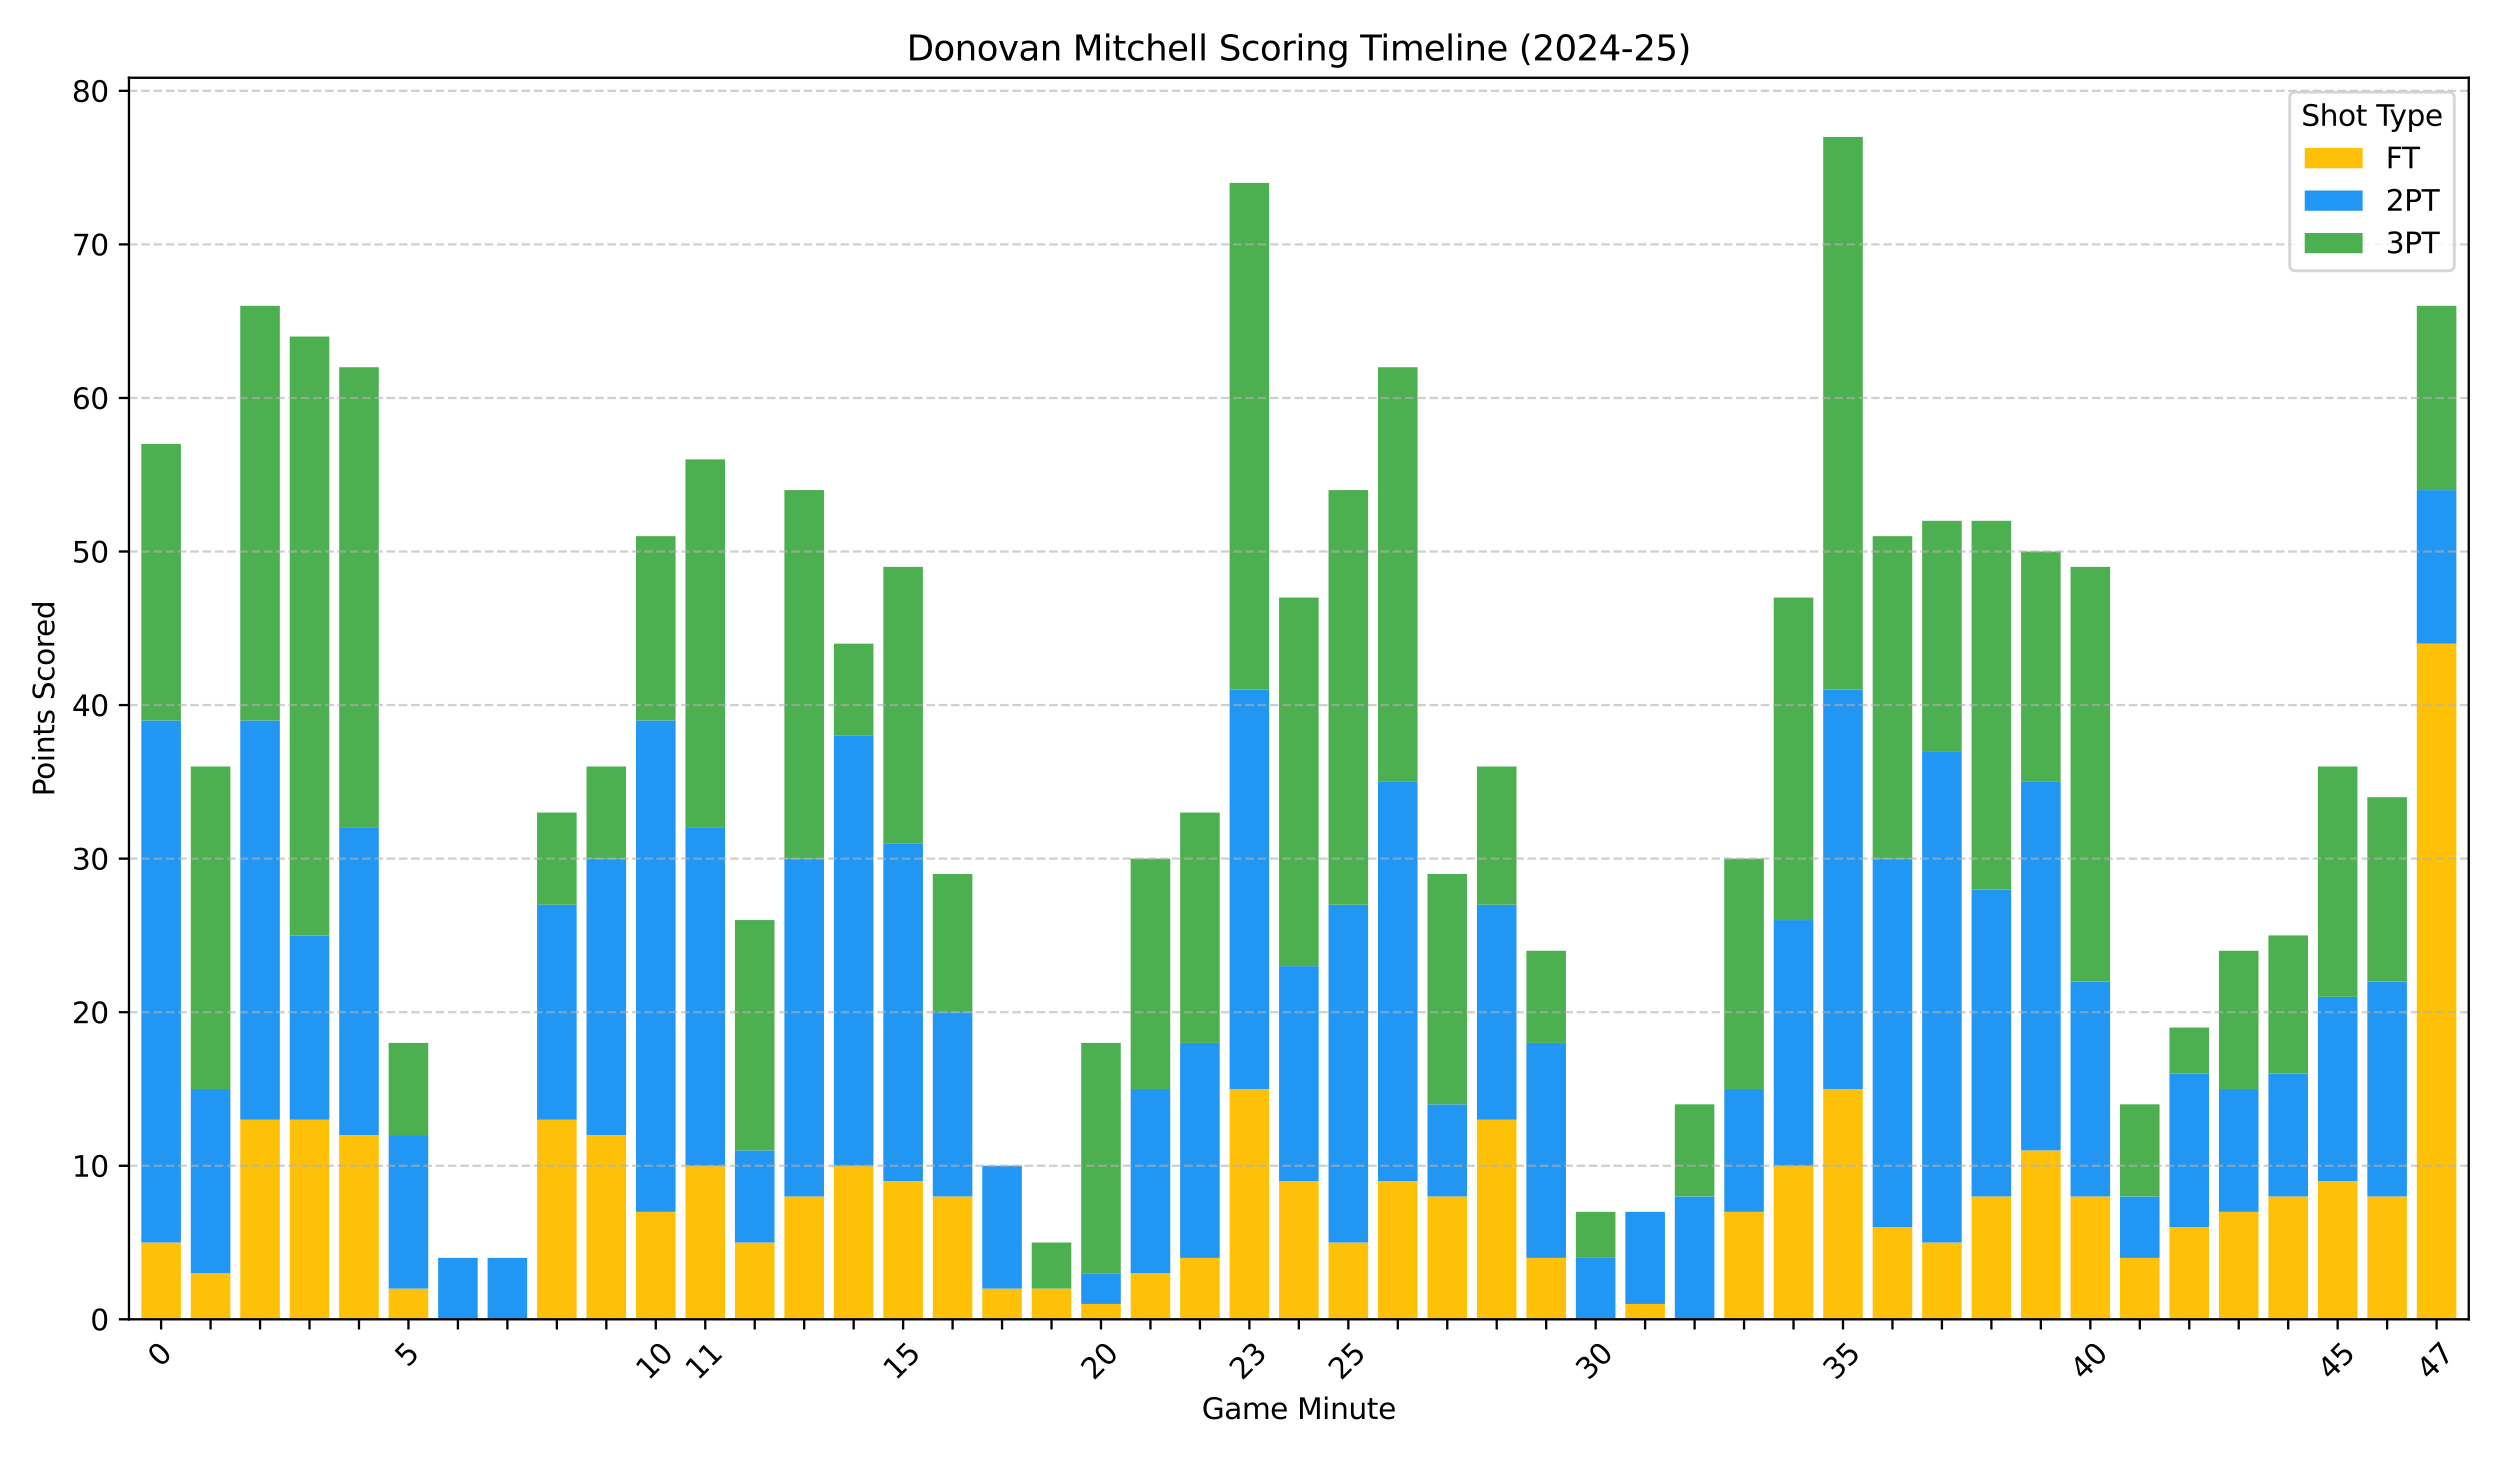 <?xml version="1.0" encoding="utf-8" standalone="no"?>
<!DOCTYPE svg PUBLIC "-//W3C//DTD SVG 1.1//EN"
  "http://www.w3.org/Graphics/SVG/1.1/DTD/svg11.dtd">
<svg xmlns:xlink="http://www.w3.org/1999/xlink" width="864pt" height="504pt" viewBox="0 0 864 504" xmlns="http://www.w3.org/2000/svg" version="1.1">
 <defs>
  <style type="text/css">*{stroke-linejoin: round; stroke-linecap: butt}</style>
 </defs>
 <g id="figure_1">
  <g id="patch_1">
   <path d="M 0 504 
L 864 504 
L 864 0 
L 0 0 
z
" style="fill: #ffffff"/>
  </g>
  <g id="axes_1">
   <g id="patch_2">
    <path d="M 44.57 455.956 
L 853.2 455.956 
L 853.2 26.88 
L 44.57 26.88 
z
" style="fill: #ffffff"/>
   </g>
   <g id="patch_3">
    <path d="M 48.844 455.956 
L 62.521 455.956 
L 62.521 429.42 
L 48.844 429.42 
z
" clip-path="url(#pddc74bc34e)" style="fill: #ffc107"/>
   </g>
   <g id="patch_4">
    <path d="M 65.94 455.956 
L 79.616 455.956 
L 79.616 440.034 
L 65.94 440.034 
z
" clip-path="url(#pddc74bc34e)" style="fill: #ffc107"/>
   </g>
   <g id="patch_5">
    <path d="M 83.035 455.956 
L 96.712 455.956 
L 96.712 386.964 
L 83.035 386.964 
z
" clip-path="url(#pddc74bc34e)" style="fill: #ffc107"/>
   </g>
   <g id="patch_6">
    <path d="M 100.131 455.956 
L 113.808 455.956 
L 113.808 386.964 
L 100.131 386.964 
z
" clip-path="url(#pddc74bc34e)" style="fill: #ffc107"/>
   </g>
   <g id="patch_7">
    <path d="M 117.227 455.956 
L 130.904 455.956 
L 130.904 392.271 
L 117.227 392.271 
z
" clip-path="url(#pddc74bc34e)" style="fill: #ffc107"/>
   </g>
   <g id="patch_8">
    <path d="M 134.323 455.956 
L 147.999 455.956 
L 147.999 445.341 
L 134.323 445.341 
z
" clip-path="url(#pddc74bc34e)" style="fill: #ffc107"/>
   </g>
   <g id="patch_9">
    <path d="M 151.419 455.956 
L 165.095 455.956 
L 165.095 455.956 
L 151.419 455.956 
z
" clip-path="url(#pddc74bc34e)" style="fill: #ffc107"/>
   </g>
   <g id="patch_10">
    <path d="M 168.514 455.956 
L 182.191 455.956 
L 182.191 455.956 
L 168.514 455.956 
z
" clip-path="url(#pddc74bc34e)" style="fill: #ffc107"/>
   </g>
   <g id="patch_11">
    <path d="M 185.61 455.956 
L 199.287 455.956 
L 199.287 386.964 
L 185.61 386.964 
z
" clip-path="url(#pddc74bc34e)" style="fill: #ffc107"/>
   </g>
   <g id="patch_12">
    <path d="M 202.706 455.956 
L 216.383 455.956 
L 216.383 392.271 
L 202.706 392.271 
z
" clip-path="url(#pddc74bc34e)" style="fill: #ffc107"/>
   </g>
   <g id="patch_13">
    <path d="M 219.802 455.956 
L 233.478 455.956 
L 233.478 418.806 
L 219.802 418.806 
z
" clip-path="url(#pddc74bc34e)" style="fill: #ffc107"/>
   </g>
   <g id="patch_14">
    <path d="M 236.897 455.956 
L 250.574 455.956 
L 250.574 402.885 
L 236.897 402.885 
z
" clip-path="url(#pddc74bc34e)" style="fill: #ffc107"/>
   </g>
   <g id="patch_15">
    <path d="M 253.993 455.956 
L 267.67 455.956 
L 267.67 429.42 
L 253.993 429.42 
z
" clip-path="url(#pddc74bc34e)" style="fill: #ffc107"/>
   </g>
   <g id="patch_16">
    <path d="M 271.089 455.956 
L 284.766 455.956 
L 284.766 413.499 
L 271.089 413.499 
z
" clip-path="url(#pddc74bc34e)" style="fill: #ffc107"/>
   </g>
   <g id="patch_17">
    <path d="M 288.185 455.956 
L 301.861 455.956 
L 301.861 402.885 
L 288.185 402.885 
z
" clip-path="url(#pddc74bc34e)" style="fill: #ffc107"/>
   </g>
   <g id="patch_18">
    <path d="M 305.281 455.956 
L 318.957 455.956 
L 318.957 408.192 
L 305.281 408.192 
z
" clip-path="url(#pddc74bc34e)" style="fill: #ffc107"/>
   </g>
   <g id="patch_19">
    <path d="M 322.376 455.956 
L 336.053 455.956 
L 336.053 413.499 
L 322.376 413.499 
z
" clip-path="url(#pddc74bc34e)" style="fill: #ffc107"/>
   </g>
   <g id="patch_20">
    <path d="M 339.472 455.956 
L 353.149 455.956 
L 353.149 445.341 
L 339.472 445.341 
z
" clip-path="url(#pddc74bc34e)" style="fill: #ffc107"/>
   </g>
   <g id="patch_21">
    <path d="M 356.568 455.956 
L 370.244 455.956 
L 370.244 445.341 
L 356.568 445.341 
z
" clip-path="url(#pddc74bc34e)" style="fill: #ffc107"/>
   </g>
   <g id="patch_22">
    <path d="M 373.664 455.956 
L 387.34 455.956 
L 387.34 450.648 
L 373.664 450.648 
z
" clip-path="url(#pddc74bc34e)" style="fill: #ffc107"/>
   </g>
   <g id="patch_23">
    <path d="M 390.759 455.956 
L 404.436 455.956 
L 404.436 440.034 
L 390.759 440.034 
z
" clip-path="url(#pddc74bc34e)" style="fill: #ffc107"/>
   </g>
   <g id="patch_24">
    <path d="M 407.855 455.956 
L 421.532 455.956 
L 421.532 434.727 
L 407.855 434.727 
z
" clip-path="url(#pddc74bc34e)" style="fill: #ffc107"/>
   </g>
   <g id="patch_25">
    <path d="M 424.951 455.956 
L 438.628 455.956 
L 438.628 376.35 
L 424.951 376.35 
z
" clip-path="url(#pddc74bc34e)" style="fill: #ffc107"/>
   </g>
   <g id="patch_26">
    <path d="M 442.047 455.956 
L 455.723 455.956 
L 455.723 408.192 
L 442.047 408.192 
z
" clip-path="url(#pddc74bc34e)" style="fill: #ffc107"/>
   </g>
   <g id="patch_27">
    <path d="M 459.142 455.956 
L 472.819 455.956 
L 472.819 429.42 
L 459.142 429.42 
z
" clip-path="url(#pddc74bc34e)" style="fill: #ffc107"/>
   </g>
   <g id="patch_28">
    <path d="M 476.238 455.956 
L 489.915 455.956 
L 489.915 408.192 
L 476.238 408.192 
z
" clip-path="url(#pddc74bc34e)" style="fill: #ffc107"/>
   </g>
   <g id="patch_29">
    <path d="M 493.334 455.956 
L 507.011 455.956 
L 507.011 413.499 
L 493.334 413.499 
z
" clip-path="url(#pddc74bc34e)" style="fill: #ffc107"/>
   </g>
   <g id="patch_30">
    <path d="M 510.43 455.956 
L 524.106 455.956 
L 524.106 386.964 
L 510.43 386.964 
z
" clip-path="url(#pddc74bc34e)" style="fill: #ffc107"/>
   </g>
   <g id="patch_31">
    <path d="M 527.526 455.956 
L 541.202 455.956 
L 541.202 434.727 
L 527.526 434.727 
z
" clip-path="url(#pddc74bc34e)" style="fill: #ffc107"/>
   </g>
   <g id="patch_32">
    <path d="M 544.621 455.956 
L 558.298 455.956 
L 558.298 455.956 
L 544.621 455.956 
z
" clip-path="url(#pddc74bc34e)" style="fill: #ffc107"/>
   </g>
   <g id="patch_33">
    <path d="M 561.717 455.956 
L 575.394 455.956 
L 575.394 450.648 
L 561.717 450.648 
z
" clip-path="url(#pddc74bc34e)" style="fill: #ffc107"/>
   </g>
   <g id="patch_34">
    <path d="M 578.813 455.956 
L 592.489 455.956 
L 592.489 455.956 
L 578.813 455.956 
z
" clip-path="url(#pddc74bc34e)" style="fill: #ffc107"/>
   </g>
   <g id="patch_35">
    <path d="M 595.909 455.956 
L 609.585 455.956 
L 609.585 418.806 
L 595.909 418.806 
z
" clip-path="url(#pddc74bc34e)" style="fill: #ffc107"/>
   </g>
   <g id="patch_36">
    <path d="M 613.004 455.956 
L 626.681 455.956 
L 626.681 402.885 
L 613.004 402.885 
z
" clip-path="url(#pddc74bc34e)" style="fill: #ffc107"/>
   </g>
   <g id="patch_37">
    <path d="M 630.1 455.956 
L 643.777 455.956 
L 643.777 376.35 
L 630.1 376.35 
z
" clip-path="url(#pddc74bc34e)" style="fill: #ffc107"/>
   </g>
   <g id="patch_38">
    <path d="M 647.196 455.956 
L 660.873 455.956 
L 660.873 424.113 
L 647.196 424.113 
z
" clip-path="url(#pddc74bc34e)" style="fill: #ffc107"/>
   </g>
   <g id="patch_39">
    <path d="M 664.292 455.956 
L 677.968 455.956 
L 677.968 429.42 
L 664.292 429.42 
z
" clip-path="url(#pddc74bc34e)" style="fill: #ffc107"/>
   </g>
   <g id="patch_40">
    <path d="M 681.387 455.956 
L 695.064 455.956 
L 695.064 413.499 
L 681.387 413.499 
z
" clip-path="url(#pddc74bc34e)" style="fill: #ffc107"/>
   </g>
   <g id="patch_41">
    <path d="M 698.483 455.956 
L 712.16 455.956 
L 712.16 397.578 
L 698.483 397.578 
z
" clip-path="url(#pddc74bc34e)" style="fill: #ffc107"/>
   </g>
   <g id="patch_42">
    <path d="M 715.579 455.956 
L 729.256 455.956 
L 729.256 413.499 
L 715.579 413.499 
z
" clip-path="url(#pddc74bc34e)" style="fill: #ffc107"/>
   </g>
   <g id="patch_43">
    <path d="M 732.675 455.956 
L 746.351 455.956 
L 746.351 434.727 
L 732.675 434.727 
z
" clip-path="url(#pddc74bc34e)" style="fill: #ffc107"/>
   </g>
   <g id="patch_44">
    <path d="M 749.771 455.956 
L 763.447 455.956 
L 763.447 424.113 
L 749.771 424.113 
z
" clip-path="url(#pddc74bc34e)" style="fill: #ffc107"/>
   </g>
   <g id="patch_45">
    <path d="M 766.866 455.956 
L 780.543 455.956 
L 780.543 418.806 
L 766.866 418.806 
z
" clip-path="url(#pddc74bc34e)" style="fill: #ffc107"/>
   </g>
   <g id="patch_46">
    <path d="M 783.962 455.956 
L 797.639 455.956 
L 797.639 413.499 
L 783.962 413.499 
z
" clip-path="url(#pddc74bc34e)" style="fill: #ffc107"/>
   </g>
   <g id="patch_47">
    <path d="M 801.058 455.956 
L 814.735 455.956 
L 814.735 408.192 
L 801.058 408.192 
z
" clip-path="url(#pddc74bc34e)" style="fill: #ffc107"/>
   </g>
   <g id="patch_48">
    <path d="M 818.154 455.956 
L 831.83 455.956 
L 831.83 413.499 
L 818.154 413.499 
z
" clip-path="url(#pddc74bc34e)" style="fill: #ffc107"/>
   </g>
   <g id="patch_49">
    <path d="M 835.249 455.956 
L 848.926 455.956 
L 848.926 222.445 
L 835.249 222.445 
z
" clip-path="url(#pddc74bc34e)" style="fill: #ffc107"/>
   </g>
   <g id="patch_50">
    <path d="M 48.844 429.42 
L 62.521 429.42 
L 62.521 248.98 
L 48.844 248.98 
z
" clip-path="url(#pddc74bc34e)" style="fill: #2196f3"/>
   </g>
   <g id="patch_51">
    <path d="M 65.94 440.034 
L 79.616 440.034 
L 79.616 376.35 
L 65.94 376.35 
z
" clip-path="url(#pddc74bc34e)" style="fill: #2196f3"/>
   </g>
   <g id="patch_52">
    <path d="M 83.035 386.964 
L 96.712 386.964 
L 96.712 248.98 
L 83.035 248.98 
z
" clip-path="url(#pddc74bc34e)" style="fill: #2196f3"/>
   </g>
   <g id="patch_53">
    <path d="M 100.131 386.964 
L 113.808 386.964 
L 113.808 323.279 
L 100.131 323.279 
z
" clip-path="url(#pddc74bc34e)" style="fill: #2196f3"/>
   </g>
   <g id="patch_54">
    <path d="M 117.227 392.271 
L 130.904 392.271 
L 130.904 286.13 
L 117.227 286.13 
z
" clip-path="url(#pddc74bc34e)" style="fill: #2196f3"/>
   </g>
   <g id="patch_55">
    <path d="M 134.323 445.341 
L 147.999 445.341 
L 147.999 392.271 
L 134.323 392.271 
z
" clip-path="url(#pddc74bc34e)" style="fill: #2196f3"/>
   </g>
   <g id="patch_56">
    <path d="M 151.419 455.956 
L 165.095 455.956 
L 165.095 434.727 
L 151.419 434.727 
z
" clip-path="url(#pddc74bc34e)" style="fill: #2196f3"/>
   </g>
   <g id="patch_57">
    <path d="M 168.514 455.956 
L 182.191 455.956 
L 182.191 434.727 
L 168.514 434.727 
z
" clip-path="url(#pddc74bc34e)" style="fill: #2196f3"/>
   </g>
   <g id="patch_58">
    <path d="M 185.61 386.964 
L 199.287 386.964 
L 199.287 312.665 
L 185.61 312.665 
z
" clip-path="url(#pddc74bc34e)" style="fill: #2196f3"/>
   </g>
   <g id="patch_59">
    <path d="M 202.706 392.271 
L 216.383 392.271 
L 216.383 296.744 
L 202.706 296.744 
z
" clip-path="url(#pddc74bc34e)" style="fill: #2196f3"/>
   </g>
   <g id="patch_60">
    <path d="M 219.802 418.806 
L 233.478 418.806 
L 233.478 248.98 
L 219.802 248.98 
z
" clip-path="url(#pddc74bc34e)" style="fill: #2196f3"/>
   </g>
   <g id="patch_61">
    <path d="M 236.897 402.885 
L 250.574 402.885 
L 250.574 286.13 
L 236.897 286.13 
z
" clip-path="url(#pddc74bc34e)" style="fill: #2196f3"/>
   </g>
   <g id="patch_62">
    <path d="M 253.993 429.42 
L 267.67 429.42 
L 267.67 397.578 
L 253.993 397.578 
z
" clip-path="url(#pddc74bc34e)" style="fill: #2196f3"/>
   </g>
   <g id="patch_63">
    <path d="M 271.089 413.499 
L 284.766 413.499 
L 284.766 296.744 
L 271.089 296.744 
z
" clip-path="url(#pddc74bc34e)" style="fill: #2196f3"/>
   </g>
   <g id="patch_64">
    <path d="M 288.185 402.885 
L 301.861 402.885 
L 301.861 254.287 
L 288.185 254.287 
z
" clip-path="url(#pddc74bc34e)" style="fill: #2196f3"/>
   </g>
   <g id="patch_65">
    <path d="M 305.281 408.192 
L 318.957 408.192 
L 318.957 291.437 
L 305.281 291.437 
z
" clip-path="url(#pddc74bc34e)" style="fill: #2196f3"/>
   </g>
   <g id="patch_66">
    <path d="M 322.376 413.499 
L 336.053 413.499 
L 336.053 349.814 
L 322.376 349.814 
z
" clip-path="url(#pddc74bc34e)" style="fill: #2196f3"/>
   </g>
   <g id="patch_67">
    <path d="M 339.472 445.341 
L 353.149 445.341 
L 353.149 402.885 
L 339.472 402.885 
z
" clip-path="url(#pddc74bc34e)" style="fill: #2196f3"/>
   </g>
   <g id="patch_68">
    <path d="M 356.568 455.956 
L 370.244 455.956 
L 370.244 455.956 
L 356.568 455.956 
z
" clip-path="url(#pddc74bc34e)" style="fill: #2196f3"/>
   </g>
   <g id="patch_69">
    <path d="M 373.664 450.648 
L 387.34 450.648 
L 387.34 440.034 
L 373.664 440.034 
z
" clip-path="url(#pddc74bc34e)" style="fill: #2196f3"/>
   </g>
   <g id="patch_70">
    <path d="M 390.759 440.034 
L 404.436 440.034 
L 404.436 376.35 
L 390.759 376.35 
z
" clip-path="url(#pddc74bc34e)" style="fill: #2196f3"/>
   </g>
   <g id="patch_71">
    <path d="M 407.855 434.727 
L 421.532 434.727 
L 421.532 360.429 
L 407.855 360.429 
z
" clip-path="url(#pddc74bc34e)" style="fill: #2196f3"/>
   </g>
   <g id="patch_72">
    <path d="M 424.951 376.35 
L 438.628 376.35 
L 438.628 238.366 
L 424.951 238.366 
z
" clip-path="url(#pddc74bc34e)" style="fill: #2196f3"/>
   </g>
   <g id="patch_73">
    <path d="M 442.047 408.192 
L 455.723 408.192 
L 455.723 333.893 
L 442.047 333.893 
z
" clip-path="url(#pddc74bc34e)" style="fill: #2196f3"/>
   </g>
   <g id="patch_74">
    <path d="M 459.142 429.42 
L 472.819 429.42 
L 472.819 312.665 
L 459.142 312.665 
z
" clip-path="url(#pddc74bc34e)" style="fill: #2196f3"/>
   </g>
   <g id="patch_75">
    <path d="M 476.238 408.192 
L 489.915 408.192 
L 489.915 270.209 
L 476.238 270.209 
z
" clip-path="url(#pddc74bc34e)" style="fill: #2196f3"/>
   </g>
   <g id="patch_76">
    <path d="M 493.334 413.499 
L 507.011 413.499 
L 507.011 381.657 
L 493.334 381.657 
z
" clip-path="url(#pddc74bc34e)" style="fill: #2196f3"/>
   </g>
   <g id="patch_77">
    <path d="M 510.43 386.964 
L 524.106 386.964 
L 524.106 312.665 
L 510.43 312.665 
z
" clip-path="url(#pddc74bc34e)" style="fill: #2196f3"/>
   </g>
   <g id="patch_78">
    <path d="M 527.526 434.727 
L 541.202 434.727 
L 541.202 360.429 
L 527.526 360.429 
z
" clip-path="url(#pddc74bc34e)" style="fill: #2196f3"/>
   </g>
   <g id="patch_79">
    <path d="M 544.621 455.956 
L 558.298 455.956 
L 558.298 434.727 
L 544.621 434.727 
z
" clip-path="url(#pddc74bc34e)" style="fill: #2196f3"/>
   </g>
   <g id="patch_80">
    <path d="M 561.717 450.648 
L 575.394 450.648 
L 575.394 418.806 
L 561.717 418.806 
z
" clip-path="url(#pddc74bc34e)" style="fill: #2196f3"/>
   </g>
   <g id="patch_81">
    <path d="M 578.813 455.956 
L 592.489 455.956 
L 592.489 413.499 
L 578.813 413.499 
z
" clip-path="url(#pddc74bc34e)" style="fill: #2196f3"/>
   </g>
   <g id="patch_82">
    <path d="M 595.909 418.806 
L 609.585 418.806 
L 609.585 376.35 
L 595.909 376.35 
z
" clip-path="url(#pddc74bc34e)" style="fill: #2196f3"/>
   </g>
   <g id="patch_83">
    <path d="M 613.004 402.885 
L 626.681 402.885 
L 626.681 317.972 
L 613.004 317.972 
z
" clip-path="url(#pddc74bc34e)" style="fill: #2196f3"/>
   </g>
   <g id="patch_84">
    <path d="M 630.1 376.35 
L 643.777 376.35 
L 643.777 238.366 
L 630.1 238.366 
z
" clip-path="url(#pddc74bc34e)" style="fill: #2196f3"/>
   </g>
   <g id="patch_85">
    <path d="M 647.196 424.113 
L 660.873 424.113 
L 660.873 296.744 
L 647.196 296.744 
z
" clip-path="url(#pddc74bc34e)" style="fill: #2196f3"/>
   </g>
   <g id="patch_86">
    <path d="M 664.292 429.42 
L 677.968 429.42 
L 677.968 259.594 
L 664.292 259.594 
z
" clip-path="url(#pddc74bc34e)" style="fill: #2196f3"/>
   </g>
   <g id="patch_87">
    <path d="M 681.387 413.499 
L 695.064 413.499 
L 695.064 307.358 
L 681.387 307.358 
z
" clip-path="url(#pddc74bc34e)" style="fill: #2196f3"/>
   </g>
   <g id="patch_88">
    <path d="M 698.483 397.578 
L 712.16 397.578 
L 712.16 270.209 
L 698.483 270.209 
z
" clip-path="url(#pddc74bc34e)" style="fill: #2196f3"/>
   </g>
   <g id="patch_89">
    <path d="M 715.579 413.499 
L 729.256 413.499 
L 729.256 339.2 
L 715.579 339.2 
z
" clip-path="url(#pddc74bc34e)" style="fill: #2196f3"/>
   </g>
   <g id="patch_90">
    <path d="M 732.675 434.727 
L 746.351 434.727 
L 746.351 413.499 
L 732.675 413.499 
z
" clip-path="url(#pddc74bc34e)" style="fill: #2196f3"/>
   </g>
   <g id="patch_91">
    <path d="M 749.771 424.113 
L 763.447 424.113 
L 763.447 371.043 
L 749.771 371.043 
z
" clip-path="url(#pddc74bc34e)" style="fill: #2196f3"/>
   </g>
   <g id="patch_92">
    <path d="M 766.866 418.806 
L 780.543 418.806 
L 780.543 376.35 
L 766.866 376.35 
z
" clip-path="url(#pddc74bc34e)" style="fill: #2196f3"/>
   </g>
   <g id="patch_93">
    <path d="M 783.962 413.499 
L 797.639 413.499 
L 797.639 371.043 
L 783.962 371.043 
z
" clip-path="url(#pddc74bc34e)" style="fill: #2196f3"/>
   </g>
   <g id="patch_94">
    <path d="M 801.058 408.192 
L 814.735 408.192 
L 814.735 344.507 
L 801.058 344.507 
z
" clip-path="url(#pddc74bc34e)" style="fill: #2196f3"/>
   </g>
   <g id="patch_95">
    <path d="M 818.154 413.499 
L 831.83 413.499 
L 831.83 339.2 
L 818.154 339.2 
z
" clip-path="url(#pddc74bc34e)" style="fill: #2196f3"/>
   </g>
   <g id="patch_96">
    <path d="M 835.249 222.445 
L 848.926 222.445 
L 848.926 169.374 
L 835.249 169.374 
z
" clip-path="url(#pddc74bc34e)" style="fill: #2196f3"/>
   </g>
   <g id="patch_97">
    <path d="M 48.844 248.98 
L 62.521 248.98 
L 62.521 153.453 
L 48.844 153.453 
z
" clip-path="url(#pddc74bc34e)" style="fill: #4caf50"/>
   </g>
   <g id="patch_98">
    <path d="M 65.94 376.35 
L 79.616 376.35 
L 79.616 264.901 
L 65.94 264.901 
z
" clip-path="url(#pddc74bc34e)" style="fill: #4caf50"/>
   </g>
   <g id="patch_99">
    <path d="M 83.035 248.98 
L 96.712 248.98 
L 96.712 105.69 
L 83.035 105.69 
z
" clip-path="url(#pddc74bc34e)" style="fill: #4caf50"/>
   </g>
   <g id="patch_100">
    <path d="M 100.131 323.279 
L 113.808 323.279 
L 113.808 116.304 
L 100.131 116.304 
z
" clip-path="url(#pddc74bc34e)" style="fill: #4caf50"/>
   </g>
   <g id="patch_101">
    <path d="M 117.227 286.13 
L 130.904 286.13 
L 130.904 126.918 
L 117.227 126.918 
z
" clip-path="url(#pddc74bc34e)" style="fill: #4caf50"/>
   </g>
   <g id="patch_102">
    <path d="M 134.323 392.271 
L 147.999 392.271 
L 147.999 360.429 
L 134.323 360.429 
z
" clip-path="url(#pddc74bc34e)" style="fill: #4caf50"/>
   </g>
   <g id="patch_103">
    <path d="M 151.419 455.956 
L 165.095 455.956 
L 165.095 455.956 
L 151.419 455.956 
z
" clip-path="url(#pddc74bc34e)" style="fill: #4caf50"/>
   </g>
   <g id="patch_104">
    <path d="M 168.514 455.956 
L 182.191 455.956 
L 182.191 455.956 
L 168.514 455.956 
z
" clip-path="url(#pddc74bc34e)" style="fill: #4caf50"/>
   </g>
   <g id="patch_105">
    <path d="M 185.61 312.665 
L 199.287 312.665 
L 199.287 280.823 
L 185.61 280.823 
z
" clip-path="url(#pddc74bc34e)" style="fill: #4caf50"/>
   </g>
   <g id="patch_106">
    <path d="M 202.706 296.744 
L 216.383 296.744 
L 216.383 264.901 
L 202.706 264.901 
z
" clip-path="url(#pddc74bc34e)" style="fill: #4caf50"/>
   </g>
   <g id="patch_107">
    <path d="M 219.802 248.98 
L 233.478 248.98 
L 233.478 185.296 
L 219.802 185.296 
z
" clip-path="url(#pddc74bc34e)" style="fill: #4caf50"/>
   </g>
   <g id="patch_108">
    <path d="M 236.897 286.13 
L 250.574 286.13 
L 250.574 158.76 
L 236.897 158.76 
z
" clip-path="url(#pddc74bc34e)" style="fill: #4caf50"/>
   </g>
   <g id="patch_109">
    <path d="M 253.993 397.578 
L 267.67 397.578 
L 267.67 317.972 
L 253.993 317.972 
z
" clip-path="url(#pddc74bc34e)" style="fill: #4caf50"/>
   </g>
   <g id="patch_110">
    <path d="M 271.089 296.744 
L 284.766 296.744 
L 284.766 169.374 
L 271.089 169.374 
z
" clip-path="url(#pddc74bc34e)" style="fill: #4caf50"/>
   </g>
   <g id="patch_111">
    <path d="M 288.185 254.287 
L 301.861 254.287 
L 301.861 222.445 
L 288.185 222.445 
z
" clip-path="url(#pddc74bc34e)" style="fill: #4caf50"/>
   </g>
   <g id="patch_112">
    <path d="M 305.281 291.437 
L 318.957 291.437 
L 318.957 195.91 
L 305.281 195.91 
z
" clip-path="url(#pddc74bc34e)" style="fill: #4caf50"/>
   </g>
   <g id="patch_113">
    <path d="M 322.376 349.814 
L 336.053 349.814 
L 336.053 302.051 
L 322.376 302.051 
z
" clip-path="url(#pddc74bc34e)" style="fill: #4caf50"/>
   </g>
   <g id="patch_114">
    <path d="M 339.472 455.956 
L 353.149 455.956 
L 353.149 455.956 
L 339.472 455.956 
z
" clip-path="url(#pddc74bc34e)" style="fill: #4caf50"/>
   </g>
   <g id="patch_115">
    <path d="M 356.568 445.341 
L 370.244 445.341 
L 370.244 429.42 
L 356.568 429.42 
z
" clip-path="url(#pddc74bc34e)" style="fill: #4caf50"/>
   </g>
   <g id="patch_116">
    <path d="M 373.664 440.034 
L 387.34 440.034 
L 387.34 360.429 
L 373.664 360.429 
z
" clip-path="url(#pddc74bc34e)" style="fill: #4caf50"/>
   </g>
   <g id="patch_117">
    <path d="M 390.759 376.35 
L 404.436 376.35 
L 404.436 296.744 
L 390.759 296.744 
z
" clip-path="url(#pddc74bc34e)" style="fill: #4caf50"/>
   </g>
   <g id="patch_118">
    <path d="M 407.855 360.429 
L 421.532 360.429 
L 421.532 280.823 
L 407.855 280.823 
z
" clip-path="url(#pddc74bc34e)" style="fill: #4caf50"/>
   </g>
   <g id="patch_119">
    <path d="M 424.951 238.366 
L 438.628 238.366 
L 438.628 63.233 
L 424.951 63.233 
z
" clip-path="url(#pddc74bc34e)" style="fill: #4caf50"/>
   </g>
   <g id="patch_120">
    <path d="M 442.047 333.893 
L 455.723 333.893 
L 455.723 206.524 
L 442.047 206.524 
z
" clip-path="url(#pddc74bc34e)" style="fill: #4caf50"/>
   </g>
   <g id="patch_121">
    <path d="M 459.142 312.665 
L 472.819 312.665 
L 472.819 169.374 
L 459.142 169.374 
z
" clip-path="url(#pddc74bc34e)" style="fill: #4caf50"/>
   </g>
   <g id="patch_122">
    <path d="M 476.238 270.209 
L 489.915 270.209 
L 489.915 126.918 
L 476.238 126.918 
z
" clip-path="url(#pddc74bc34e)" style="fill: #4caf50"/>
   </g>
   <g id="patch_123">
    <path d="M 493.334 381.657 
L 507.011 381.657 
L 507.011 302.051 
L 493.334 302.051 
z
" clip-path="url(#pddc74bc34e)" style="fill: #4caf50"/>
   </g>
   <g id="patch_124">
    <path d="M 510.43 312.665 
L 524.106 312.665 
L 524.106 264.901 
L 510.43 264.901 
z
" clip-path="url(#pddc74bc34e)" style="fill: #4caf50"/>
   </g>
   <g id="patch_125">
    <path d="M 527.526 360.429 
L 541.202 360.429 
L 541.202 328.586 
L 527.526 328.586 
z
" clip-path="url(#pddc74bc34e)" style="fill: #4caf50"/>
   </g>
   <g id="patch_126">
    <path d="M 544.621 434.727 
L 558.298 434.727 
L 558.298 418.806 
L 544.621 418.806 
z
" clip-path="url(#pddc74bc34e)" style="fill: #4caf50"/>
   </g>
   <g id="patch_127">
    <path d="M 561.717 455.956 
L 575.394 455.956 
L 575.394 455.956 
L 561.717 455.956 
z
" clip-path="url(#pddc74bc34e)" style="fill: #4caf50"/>
   </g>
   <g id="patch_128">
    <path d="M 578.813 413.499 
L 592.489 413.499 
L 592.489 381.657 
L 578.813 381.657 
z
" clip-path="url(#pddc74bc34e)" style="fill: #4caf50"/>
   </g>
   <g id="patch_129">
    <path d="M 595.909 376.35 
L 609.585 376.35 
L 609.585 296.744 
L 595.909 296.744 
z
" clip-path="url(#pddc74bc34e)" style="fill: #4caf50"/>
   </g>
   <g id="patch_130">
    <path d="M 613.004 317.972 
L 626.681 317.972 
L 626.681 206.524 
L 613.004 206.524 
z
" clip-path="url(#pddc74bc34e)" style="fill: #4caf50"/>
   </g>
   <g id="patch_131">
    <path d="M 630.1 238.366 
L 643.777 238.366 
L 643.777 47.312 
L 630.1 47.312 
z
" clip-path="url(#pddc74bc34e)" style="fill: #4caf50"/>
   </g>
   <g id="patch_132">
    <path d="M 647.196 296.744 
L 660.873 296.744 
L 660.873 185.296 
L 647.196 185.296 
z
" clip-path="url(#pddc74bc34e)" style="fill: #4caf50"/>
   </g>
   <g id="patch_133">
    <path d="M 664.292 259.594 
L 677.968 259.594 
L 677.968 179.989 
L 664.292 179.989 
z
" clip-path="url(#pddc74bc34e)" style="fill: #4caf50"/>
   </g>
   <g id="patch_134">
    <path d="M 681.387 307.358 
L 695.064 307.358 
L 695.064 179.989 
L 681.387 179.989 
z
" clip-path="url(#pddc74bc34e)" style="fill: #4caf50"/>
   </g>
   <g id="patch_135">
    <path d="M 698.483 270.209 
L 712.16 270.209 
L 712.16 190.603 
L 698.483 190.603 
z
" clip-path="url(#pddc74bc34e)" style="fill: #4caf50"/>
   </g>
   <g id="patch_136">
    <path d="M 715.579 339.2 
L 729.256 339.2 
L 729.256 195.91 
L 715.579 195.91 
z
" clip-path="url(#pddc74bc34e)" style="fill: #4caf50"/>
   </g>
   <g id="patch_137">
    <path d="M 732.675 413.499 
L 746.351 413.499 
L 746.351 381.657 
L 732.675 381.657 
z
" clip-path="url(#pddc74bc34e)" style="fill: #4caf50"/>
   </g>
   <g id="patch_138">
    <path d="M 749.771 371.043 
L 763.447 371.043 
L 763.447 355.121 
L 749.771 355.121 
z
" clip-path="url(#pddc74bc34e)" style="fill: #4caf50"/>
   </g>
   <g id="patch_139">
    <path d="M 766.866 376.35 
L 780.543 376.35 
L 780.543 328.586 
L 766.866 328.586 
z
" clip-path="url(#pddc74bc34e)" style="fill: #4caf50"/>
   </g>
   <g id="patch_140">
    <path d="M 783.962 371.043 
L 797.639 371.043 
L 797.639 323.279 
L 783.962 323.279 
z
" clip-path="url(#pddc74bc34e)" style="fill: #4caf50"/>
   </g>
   <g id="patch_141">
    <path d="M 801.058 344.507 
L 814.735 344.507 
L 814.735 264.901 
L 801.058 264.901 
z
" clip-path="url(#pddc74bc34e)" style="fill: #4caf50"/>
   </g>
   <g id="patch_142">
    <path d="M 818.154 339.2 
L 831.83 339.2 
L 831.83 275.516 
L 818.154 275.516 
z
" clip-path="url(#pddc74bc34e)" style="fill: #4caf50"/>
   </g>
   <g id="patch_143">
    <path d="M 835.249 169.374 
L 848.926 169.374 
L 848.926 105.69 
L 835.249 105.69 
z
" clip-path="url(#pddc74bc34e)" style="fill: #4caf50"/>
   </g>
   <g id="matplotlib.axis_1">
    <g id="xtick_1">
     <g id="line2d_1">
      <defs>
       <path id="m44fb7c2586" d="M 0 0 
L 0 3.5 
" style="stroke: #000000; stroke-width: 0.8"/>
      </defs>
      <g>
       <use xlink:href="#m44fb7c2586" x="55.682" y="455.956" style="stroke: #000000; stroke-width: 0.8"/>
      </g>
     </g>
     <g id="text_1">
      <!-- 0 -->
      <g transform="translate(55.384 472.827) rotate(-45) scale(0.1 -0.1)">
       <defs>
        <path id="DejaVuSans-30" d="M 2034 4250 
Q 1547 4250 1301 3770 
Q 1056 3291 1056 2328 
Q 1056 1369 1301 889 
Q 1547 409 2034 409 
Q 2525 409 2770 889 
Q 3016 1369 3016 2328 
Q 3016 3291 2770 3770 
Q 2525 4250 2034 4250 
z
M 2034 4750 
Q 2819 4750 3233 4129 
Q 3647 3509 3647 2328 
Q 3647 1150 3233 529 
Q 2819 -91 2034 -91 
Q 1250 -91 836 529 
Q 422 1150 422 2328 
Q 422 3509 836 4129 
Q 1250 4750 2034 4750 
z
" transform="scale(0.016)"/>
       </defs>
       <use xlink:href="#DejaVuSans-30"/>
      </g>
     </g>
    </g>
    <g id="xtick_2">
     <g id="line2d_2">
      <g>
       <use xlink:href="#m44fb7c2586" x="72.778" y="455.956" style="stroke: #000000; stroke-width: 0.8"/>
      </g>
     </g>
    </g>
    <g id="xtick_3">
     <g id="line2d_3">
      <g>
       <use xlink:href="#m44fb7c2586" x="89.874" y="455.956" style="stroke: #000000; stroke-width: 0.8"/>
      </g>
     </g>
    </g>
    <g id="xtick_4">
     <g id="line2d_4">
      <g>
       <use xlink:href="#m44fb7c2586" x="106.97" y="455.956" style="stroke: #000000; stroke-width: 0.8"/>
      </g>
     </g>
    </g>
    <g id="xtick_5">
     <g id="line2d_5">
      <g>
       <use xlink:href="#m44fb7c2586" x="124.065" y="455.956" style="stroke: #000000; stroke-width: 0.8"/>
      </g>
     </g>
    </g>
    <g id="xtick_6">
     <g id="line2d_6">
      <g>
       <use xlink:href="#m44fb7c2586" x="141.161" y="455.956" style="stroke: #000000; stroke-width: 0.8"/>
      </g>
     </g>
     <g id="text_2">
      <!-- 5 -->
      <g transform="translate(140.863 472.827) rotate(-45) scale(0.1 -0.1)">
       <defs>
        <path id="DejaVuSans-35" d="M 691 4666 
L 3169 4666 
L 3169 4134 
L 1269 4134 
L 1269 2991 
Q 1406 3038 1543 3061 
Q 1681 3084 1819 3084 
Q 2600 3084 3056 2656 
Q 3513 2228 3513 1497 
Q 3513 744 3044 326 
Q 2575 -91 1722 -91 
Q 1428 -91 1123 -41 
Q 819 9 494 109 
L 494 744 
Q 775 591 1075 516 
Q 1375 441 1709 441 
Q 2250 441 2565 725 
Q 2881 1009 2881 1497 
Q 2881 1984 2565 2268 
Q 2250 2553 1709 2553 
Q 1456 2553 1204 2497 
Q 953 2441 691 2322 
L 691 4666 
z
" transform="scale(0.016)"/>
       </defs>
       <use xlink:href="#DejaVuSans-35"/>
      </g>
     </g>
    </g>
    <g id="xtick_7">
     <g id="line2d_7">
      <g>
       <use xlink:href="#m44fb7c2586" x="158.257" y="455.956" style="stroke: #000000; stroke-width: 0.8"/>
      </g>
     </g>
    </g>
    <g id="xtick_8">
     <g id="line2d_8">
      <g>
       <use xlink:href="#m44fb7c2586" x="175.353" y="455.956" style="stroke: #000000; stroke-width: 0.8"/>
      </g>
     </g>
    </g>
    <g id="xtick_9">
     <g id="line2d_9">
      <g>
       <use xlink:href="#m44fb7c2586" x="192.448" y="455.956" style="stroke: #000000; stroke-width: 0.8"/>
      </g>
     </g>
    </g>
    <g id="xtick_10">
     <g id="line2d_10">
      <g>
       <use xlink:href="#m44fb7c2586" x="209.544" y="455.956" style="stroke: #000000; stroke-width: 0.8"/>
      </g>
     </g>
    </g>
    <g id="xtick_11">
     <g id="line2d_11">
      <g>
       <use xlink:href="#m44fb7c2586" x="226.64" y="455.956" style="stroke: #000000; stroke-width: 0.8"/>
      </g>
     </g>
     <g id="text_3">
      <!-- 10 -->
      <g transform="translate(224.092 477.326) rotate(-45) scale(0.1 -0.1)">
       <defs>
        <path id="DejaVuSans-31" d="M 794 531 
L 1825 531 
L 1825 4091 
L 703 3866 
L 703 4441 
L 1819 4666 
L 2450 4666 
L 2450 531 
L 3481 531 
L 3481 0 
L 794 0 
L 794 531 
z
" transform="scale(0.016)"/>
       </defs>
       <use xlink:href="#DejaVuSans-31"/>
       <use xlink:href="#DejaVuSans-30" transform="translate(63.623 0)"/>
      </g>
     </g>
    </g>
    <g id="xtick_12">
     <g id="line2d_12">
      <g>
       <use xlink:href="#m44fb7c2586" x="243.736" y="455.956" style="stroke: #000000; stroke-width: 0.8"/>
      </g>
     </g>
     <g id="text_4">
      <!-- 11 -->
      <g transform="translate(241.188 477.326) rotate(-45) scale(0.1 -0.1)">
       <use xlink:href="#DejaVuSans-31"/>
       <use xlink:href="#DejaVuSans-31" transform="translate(63.623 0)"/>
      </g>
     </g>
    </g>
    <g id="xtick_13">
     <g id="line2d_13">
      <g>
       <use xlink:href="#m44fb7c2586" x="260.832" y="455.956" style="stroke: #000000; stroke-width: 0.8"/>
      </g>
     </g>
    </g>
    <g id="xtick_14">
     <g id="line2d_14">
      <g>
       <use xlink:href="#m44fb7c2586" x="277.927" y="455.956" style="stroke: #000000; stroke-width: 0.8"/>
      </g>
     </g>
    </g>
    <g id="xtick_15">
     <g id="line2d_15">
      <g>
       <use xlink:href="#m44fb7c2586" x="295.023" y="455.956" style="stroke: #000000; stroke-width: 0.8"/>
      </g>
     </g>
    </g>
    <g id="xtick_16">
     <g id="line2d_16">
      <g>
       <use xlink:href="#m44fb7c2586" x="312.119" y="455.956" style="stroke: #000000; stroke-width: 0.8"/>
      </g>
     </g>
     <g id="text_5">
      <!-- 15 -->
      <g transform="translate(309.571 477.326) rotate(-45) scale(0.1 -0.1)">
       <use xlink:href="#DejaVuSans-31"/>
       <use xlink:href="#DejaVuSans-35" transform="translate(63.623 0)"/>
      </g>
     </g>
    </g>
    <g id="xtick_17">
     <g id="line2d_17">
      <g>
       <use xlink:href="#m44fb7c2586" x="329.215" y="455.956" style="stroke: #000000; stroke-width: 0.8"/>
      </g>
     </g>
    </g>
    <g id="xtick_18">
     <g id="line2d_18">
      <g>
       <use xlink:href="#m44fb7c2586" x="346.31" y="455.956" style="stroke: #000000; stroke-width: 0.8"/>
      </g>
     </g>
    </g>
    <g id="xtick_19">
     <g id="line2d_19">
      <g>
       <use xlink:href="#m44fb7c2586" x="363.406" y="455.956" style="stroke: #000000; stroke-width: 0.8"/>
      </g>
     </g>
    </g>
    <g id="xtick_20">
     <g id="line2d_20">
      <g>
       <use xlink:href="#m44fb7c2586" x="380.502" y="455.956" style="stroke: #000000; stroke-width: 0.8"/>
      </g>
     </g>
     <g id="text_6">
      <!-- 20 -->
      <g transform="translate(377.954 477.326) rotate(-45) scale(0.1 -0.1)">
       <defs>
        <path id="DejaVuSans-32" d="M 1228 531 
L 3431 531 
L 3431 0 
L 469 0 
L 469 531 
Q 828 903 1448 1529 
Q 2069 2156 2228 2338 
Q 2531 2678 2651 2914 
Q 2772 3150 2772 3378 
Q 2772 3750 2511 3984 
Q 2250 4219 1831 4219 
Q 1534 4219 1204 4116 
Q 875 4013 500 3803 
L 500 4441 
Q 881 4594 1212 4672 
Q 1544 4750 1819 4750 
Q 2544 4750 2975 4387 
Q 3406 4025 3406 3419 
Q 3406 3131 3298 2873 
Q 3191 2616 2906 2266 
Q 2828 2175 2409 1742 
Q 1991 1309 1228 531 
z
" transform="scale(0.016)"/>
       </defs>
       <use xlink:href="#DejaVuSans-32"/>
       <use xlink:href="#DejaVuSans-30" transform="translate(63.623 0)"/>
      </g>
     </g>
    </g>
    <g id="xtick_21">
     <g id="line2d_21">
      <g>
       <use xlink:href="#m44fb7c2586" x="397.598" y="455.956" style="stroke: #000000; stroke-width: 0.8"/>
      </g>
     </g>
    </g>
    <g id="xtick_22">
     <g id="line2d_22">
      <g>
       <use xlink:href="#m44fb7c2586" x="414.693" y="455.956" style="stroke: #000000; stroke-width: 0.8"/>
      </g>
     </g>
    </g>
    <g id="xtick_23">
     <g id="line2d_23">
      <g>
       <use xlink:href="#m44fb7c2586" x="431.789" y="455.956" style="stroke: #000000; stroke-width: 0.8"/>
      </g>
     </g>
     <g id="text_7">
      <!-- 23 -->
      <g transform="translate(429.241 477.326) rotate(-45) scale(0.1 -0.1)">
       <defs>
        <path id="DejaVuSans-33" d="M 2597 2516 
Q 3050 2419 3304 2112 
Q 3559 1806 3559 1356 
Q 3559 666 3084 287 
Q 2609 -91 1734 -91 
Q 1441 -91 1130 -33 
Q 819 25 488 141 
L 488 750 
Q 750 597 1062 519 
Q 1375 441 1716 441 
Q 2309 441 2620 675 
Q 2931 909 2931 1356 
Q 2931 1769 2642 2001 
Q 2353 2234 1838 2234 
L 1294 2234 
L 1294 2753 
L 1863 2753 
Q 2328 2753 2575 2939 
Q 2822 3125 2822 3475 
Q 2822 3834 2567 4026 
Q 2313 4219 1838 4219 
Q 1578 4219 1281 4162 
Q 984 4106 628 3988 
L 628 4550 
Q 988 4650 1302 4700 
Q 1616 4750 1894 4750 
Q 2613 4750 3031 4423 
Q 3450 4097 3450 3541 
Q 3450 3153 3228 2886 
Q 3006 2619 2597 2516 
z
" transform="scale(0.016)"/>
       </defs>
       <use xlink:href="#DejaVuSans-32"/>
       <use xlink:href="#DejaVuSans-33" transform="translate(63.623 0)"/>
      </g>
     </g>
    </g>
    <g id="xtick_24">
     <g id="line2d_24">
      <g>
       <use xlink:href="#m44fb7c2586" x="448.885" y="455.956" style="stroke: #000000; stroke-width: 0.8"/>
      </g>
     </g>
    </g>
    <g id="xtick_25">
     <g id="line2d_25">
      <g>
       <use xlink:href="#m44fb7c2586" x="465.981" y="455.956" style="stroke: #000000; stroke-width: 0.8"/>
      </g>
     </g>
     <g id="text_8">
      <!-- 25 -->
      <g transform="translate(463.433 477.326) rotate(-45) scale(0.1 -0.1)">
       <use xlink:href="#DejaVuSans-32"/>
       <use xlink:href="#DejaVuSans-35" transform="translate(63.623 0)"/>
      </g>
     </g>
    </g>
    <g id="xtick_26">
     <g id="line2d_26">
      <g>
       <use xlink:href="#m44fb7c2586" x="483.077" y="455.956" style="stroke: #000000; stroke-width: 0.8"/>
      </g>
     </g>
    </g>
    <g id="xtick_27">
     <g id="line2d_27">
      <g>
       <use xlink:href="#m44fb7c2586" x="500.172" y="455.956" style="stroke: #000000; stroke-width: 0.8"/>
      </g>
     </g>
    </g>
    <g id="xtick_28">
     <g id="line2d_28">
      <g>
       <use xlink:href="#m44fb7c2586" x="517.268" y="455.956" style="stroke: #000000; stroke-width: 0.8"/>
      </g>
     </g>
    </g>
    <g id="xtick_29">
     <g id="line2d_29">
      <g>
       <use xlink:href="#m44fb7c2586" x="534.364" y="455.956" style="stroke: #000000; stroke-width: 0.8"/>
      </g>
     </g>
    </g>
    <g id="xtick_30">
     <g id="line2d_30">
      <g>
       <use xlink:href="#m44fb7c2586" x="551.46" y="455.956" style="stroke: #000000; stroke-width: 0.8"/>
      </g>
     </g>
     <g id="text_9">
      <!-- 30 -->
      <g transform="translate(548.912 477.326) rotate(-45) scale(0.1 -0.1)">
       <use xlink:href="#DejaVuSans-33"/>
       <use xlink:href="#DejaVuSans-30" transform="translate(63.623 0)"/>
      </g>
     </g>
    </g>
    <g id="xtick_31">
     <g id="line2d_31">
      <g>
       <use xlink:href="#m44fb7c2586" x="568.555" y="455.956" style="stroke: #000000; stroke-width: 0.8"/>
      </g>
     </g>
    </g>
    <g id="xtick_32">
     <g id="line2d_32">
      <g>
       <use xlink:href="#m44fb7c2586" x="585.651" y="455.956" style="stroke: #000000; stroke-width: 0.8"/>
      </g>
     </g>
    </g>
    <g id="xtick_33">
     <g id="line2d_33">
      <g>
       <use xlink:href="#m44fb7c2586" x="602.747" y="455.956" style="stroke: #000000; stroke-width: 0.8"/>
      </g>
     </g>
    </g>
    <g id="xtick_34">
     <g id="line2d_34">
      <g>
       <use xlink:href="#m44fb7c2586" x="619.843" y="455.956" style="stroke: #000000; stroke-width: 0.8"/>
      </g>
     </g>
    </g>
    <g id="xtick_35">
     <g id="line2d_35">
      <g>
       <use xlink:href="#m44fb7c2586" x="636.938" y="455.956" style="stroke: #000000; stroke-width: 0.8"/>
      </g>
     </g>
     <g id="text_10">
      <!-- 35 -->
      <g transform="translate(634.391 477.326) rotate(-45) scale(0.1 -0.1)">
       <use xlink:href="#DejaVuSans-33"/>
       <use xlink:href="#DejaVuSans-35" transform="translate(63.623 0)"/>
      </g>
     </g>
    </g>
    <g id="xtick_36">
     <g id="line2d_36">
      <g>
       <use xlink:href="#m44fb7c2586" x="654.034" y="455.956" style="stroke: #000000; stroke-width: 0.8"/>
      </g>
     </g>
    </g>
    <g id="xtick_37">
     <g id="line2d_37">
      <g>
       <use xlink:href="#m44fb7c2586" x="671.13" y="455.956" style="stroke: #000000; stroke-width: 0.8"/>
      </g>
     </g>
    </g>
    <g id="xtick_38">
     <g id="line2d_38">
      <g>
       <use xlink:href="#m44fb7c2586" x="688.226" y="455.956" style="stroke: #000000; stroke-width: 0.8"/>
      </g>
     </g>
    </g>
    <g id="xtick_39">
     <g id="line2d_39">
      <g>
       <use xlink:href="#m44fb7c2586" x="705.322" y="455.956" style="stroke: #000000; stroke-width: 0.8"/>
      </g>
     </g>
    </g>
    <g id="xtick_40">
     <g id="line2d_40">
      <g>
       <use xlink:href="#m44fb7c2586" x="722.417" y="455.956" style="stroke: #000000; stroke-width: 0.8"/>
      </g>
     </g>
     <g id="text_11">
      <!-- 40 -->
      <g transform="translate(719.87 477.326) rotate(-45) scale(0.1 -0.1)">
       <defs>
        <path id="DejaVuSans-34" d="M 2419 4116 
L 825 1625 
L 2419 1625 
L 2419 4116 
z
M 2253 4666 
L 3047 4666 
L 3047 1625 
L 3713 1625 
L 3713 1100 
L 3047 1100 
L 3047 0 
L 2419 0 
L 2419 1100 
L 313 1100 
L 313 1709 
L 2253 4666 
z
" transform="scale(0.016)"/>
       </defs>
       <use xlink:href="#DejaVuSans-34"/>
       <use xlink:href="#DejaVuSans-30" transform="translate(63.623 0)"/>
      </g>
     </g>
    </g>
    <g id="xtick_41">
     <g id="line2d_41">
      <g>
       <use xlink:href="#m44fb7c2586" x="739.513" y="455.956" style="stroke: #000000; stroke-width: 0.8"/>
      </g>
     </g>
    </g>
    <g id="xtick_42">
     <g id="line2d_42">
      <g>
       <use xlink:href="#m44fb7c2586" x="756.609" y="455.956" style="stroke: #000000; stroke-width: 0.8"/>
      </g>
     </g>
    </g>
    <g id="xtick_43">
     <g id="line2d_43">
      <g>
       <use xlink:href="#m44fb7c2586" x="773.705" y="455.956" style="stroke: #000000; stroke-width: 0.8"/>
      </g>
     </g>
    </g>
    <g id="xtick_44">
     <g id="line2d_44">
      <g>
       <use xlink:href="#m44fb7c2586" x="790.8" y="455.956" style="stroke: #000000; stroke-width: 0.8"/>
      </g>
     </g>
    </g>
    <g id="xtick_45">
     <g id="line2d_45">
      <g>
       <use xlink:href="#m44fb7c2586" x="807.896" y="455.956" style="stroke: #000000; stroke-width: 0.8"/>
      </g>
     </g>
     <g id="text_12">
      <!-- 45 -->
      <g transform="translate(805.348 477.326) rotate(-45) scale(0.1 -0.1)">
       <use xlink:href="#DejaVuSans-34"/>
       <use xlink:href="#DejaVuSans-35" transform="translate(63.623 0)"/>
      </g>
     </g>
    </g>
    <g id="xtick_46">
     <g id="line2d_46">
      <g>
       <use xlink:href="#m44fb7c2586" x="824.992" y="455.956" style="stroke: #000000; stroke-width: 0.8"/>
      </g>
     </g>
    </g>
    <g id="xtick_47">
     <g id="line2d_47">
      <g>
       <use xlink:href="#m44fb7c2586" x="842.088" y="455.956" style="stroke: #000000; stroke-width: 0.8"/>
      </g>
     </g>
     <g id="text_13">
      <!-- 47 -->
      <g transform="translate(839.54 477.326) rotate(-45) scale(0.1 -0.1)">
       <defs>
        <path id="DejaVuSans-37" d="M 525 4666 
L 3525 4666 
L 3525 4397 
L 1831 0 
L 1172 0 
L 2766 4134 
L 525 4134 
L 525 4666 
z
" transform="scale(0.016)"/>
       </defs>
       <use xlink:href="#DejaVuSans-34"/>
       <use xlink:href="#DejaVuSans-37" transform="translate(63.623 0)"/>
      </g>
     </g>
    </g>
    <g id="text_14">
     <!-- Game Minute -->
     <g transform="translate(415.333 490.395) scale(0.1 -0.1)">
      <defs>
       <path id="DejaVuSans-47" d="M 3809 666 
L 3809 1919 
L 2778 1919 
L 2778 2438 
L 4434 2438 
L 4434 434 
Q 4069 175 3628 42 
Q 3188 -91 2688 -91 
Q 1594 -91 976 548 
Q 359 1188 359 2328 
Q 359 3472 976 4111 
Q 1594 4750 2688 4750 
Q 3144 4750 3555 4637 
Q 3966 4525 4313 4306 
L 4313 3634 
Q 3963 3931 3569 4081 
Q 3175 4231 2741 4231 
Q 1884 4231 1454 3753 
Q 1025 3275 1025 2328 
Q 1025 1384 1454 906 
Q 1884 428 2741 428 
Q 3075 428 3337 486 
Q 3600 544 3809 666 
z
" transform="scale(0.016)"/>
       <path id="DejaVuSans-61" d="M 2194 1759 
Q 1497 1759 1228 1600 
Q 959 1441 959 1056 
Q 959 750 1161 570 
Q 1363 391 1709 391 
Q 2188 391 2477 730 
Q 2766 1069 2766 1631 
L 2766 1759 
L 2194 1759 
z
M 3341 1997 
L 3341 0 
L 2766 0 
L 2766 531 
Q 2569 213 2275 61 
Q 1981 -91 1556 -91 
Q 1019 -91 701 211 
Q 384 513 384 1019 
Q 384 1609 779 1909 
Q 1175 2209 1959 2209 
L 2766 2209 
L 2766 2266 
Q 2766 2663 2505 2880 
Q 2244 3097 1772 3097 
Q 1472 3097 1187 3025 
Q 903 2953 641 2809 
L 641 3341 
Q 956 3463 1253 3523 
Q 1550 3584 1831 3584 
Q 2591 3584 2966 3190 
Q 3341 2797 3341 1997 
z
" transform="scale(0.016)"/>
       <path id="DejaVuSans-6d" d="M 3328 2828 
Q 3544 3216 3844 3400 
Q 4144 3584 4550 3584 
Q 5097 3584 5394 3201 
Q 5691 2819 5691 2113 
L 5691 0 
L 5113 0 
L 5113 2094 
Q 5113 2597 4934 2840 
Q 4756 3084 4391 3084 
Q 3944 3084 3684 2787 
Q 3425 2491 3425 1978 
L 3425 0 
L 2847 0 
L 2847 2094 
Q 2847 2600 2669 2842 
Q 2491 3084 2119 3084 
Q 1678 3084 1418 2786 
Q 1159 2488 1159 1978 
L 1159 0 
L 581 0 
L 581 3500 
L 1159 3500 
L 1159 2956 
Q 1356 3278 1631 3431 
Q 1906 3584 2284 3584 
Q 2666 3584 2933 3390 
Q 3200 3197 3328 2828 
z
" transform="scale(0.016)"/>
       <path id="DejaVuSans-65" d="M 3597 1894 
L 3597 1613 
L 953 1613 
Q 991 1019 1311 708 
Q 1631 397 2203 397 
Q 2534 397 2845 478 
Q 3156 559 3463 722 
L 3463 178 
Q 3153 47 2828 -22 
Q 2503 -91 2169 -91 
Q 1331 -91 842 396 
Q 353 884 353 1716 
Q 353 2575 817 3079 
Q 1281 3584 2069 3584 
Q 2775 3584 3186 3129 
Q 3597 2675 3597 1894 
z
M 3022 2063 
Q 3016 2534 2758 2815 
Q 2500 3097 2075 3097 
Q 1594 3097 1305 2825 
Q 1016 2553 972 2059 
L 3022 2063 
z
" transform="scale(0.016)"/>
       <path id="DejaVuSans-20" transform="scale(0.016)"/>
       <path id="DejaVuSans-4d" d="M 628 4666 
L 1569 4666 
L 2759 1491 
L 3956 4666 
L 4897 4666 
L 4897 0 
L 4281 0 
L 4281 4097 
L 3078 897 
L 2444 897 
L 1241 4097 
L 1241 0 
L 628 0 
L 628 4666 
z
" transform="scale(0.016)"/>
       <path id="DejaVuSans-69" d="M 603 3500 
L 1178 3500 
L 1178 0 
L 603 0 
L 603 3500 
z
M 603 4863 
L 1178 4863 
L 1178 4134 
L 603 4134 
L 603 4863 
z
" transform="scale(0.016)"/>
       <path id="DejaVuSans-6e" d="M 3513 2113 
L 3513 0 
L 2938 0 
L 2938 2094 
Q 2938 2591 2744 2837 
Q 2550 3084 2163 3084 
Q 1697 3084 1428 2787 
Q 1159 2491 1159 1978 
L 1159 0 
L 581 0 
L 581 3500 
L 1159 3500 
L 1159 2956 
Q 1366 3272 1645 3428 
Q 1925 3584 2291 3584 
Q 2894 3584 3203 3211 
Q 3513 2838 3513 2113 
z
" transform="scale(0.016)"/>
       <path id="DejaVuSans-75" d="M 544 1381 
L 544 3500 
L 1119 3500 
L 1119 1403 
Q 1119 906 1312 657 
Q 1506 409 1894 409 
Q 2359 409 2629 706 
Q 2900 1003 2900 1516 
L 2900 3500 
L 3475 3500 
L 3475 0 
L 2900 0 
L 2900 538 
Q 2691 219 2414 64 
Q 2138 -91 1772 -91 
Q 1169 -91 856 284 
Q 544 659 544 1381 
z
M 1991 3584 
L 1991 3584 
z
" transform="scale(0.016)"/>
       <path id="DejaVuSans-74" d="M 1172 4494 
L 1172 3500 
L 2356 3500 
L 2356 3053 
L 1172 3053 
L 1172 1153 
Q 1172 725 1289 603 
Q 1406 481 1766 481 
L 2356 481 
L 2356 0 
L 1766 0 
Q 1100 0 847 248 
Q 594 497 594 1153 
L 594 3053 
L 172 3053 
L 172 3500 
L 594 3500 
L 594 4494 
L 1172 4494 
z
" transform="scale(0.016)"/>
      </defs>
      <use xlink:href="#DejaVuSans-47"/>
      <use xlink:href="#DejaVuSans-61" transform="translate(77.49 0)"/>
      <use xlink:href="#DejaVuSans-6d" transform="translate(138.77 0)"/>
      <use xlink:href="#DejaVuSans-65" transform="translate(236.182 0)"/>
      <use xlink:href="#DejaVuSans-20" transform="translate(297.705 0)"/>
      <use xlink:href="#DejaVuSans-4d" transform="translate(329.492 0)"/>
      <use xlink:href="#DejaVuSans-69" transform="translate(415.771 0)"/>
      <use xlink:href="#DejaVuSans-6e" transform="translate(443.555 0)"/>
      <use xlink:href="#DejaVuSans-75" transform="translate(506.934 0)"/>
      <use xlink:href="#DejaVuSans-74" transform="translate(570.312 0)"/>
      <use xlink:href="#DejaVuSans-65" transform="translate(609.521 0)"/>
     </g>
    </g>
   </g>
   <g id="matplotlib.axis_2">
    <g id="ytick_1">
     <g id="line2d_48">
      <path d="M 44.57 455.956 
L 853.2 455.956 
" clip-path="url(#pddc74bc34e)" style="fill: none; stroke-dasharray: 2.96,1.28; stroke-dashoffset: 0; stroke: #b0b0b0; stroke-opacity: 0.6; stroke-width: 0.8"/>
     </g>
     <g id="line2d_49">
      <defs>
       <path id="maa895fa1a6" d="M 0 0 
L -3.5 0 
" style="stroke: #000000; stroke-width: 0.8"/>
      </defs>
      <g>
       <use xlink:href="#maa895fa1a6" x="44.57" y="455.956" style="stroke: #000000; stroke-width: 0.8"/>
      </g>
     </g>
     <g id="text_15">
      <!-- 0 -->
      <g transform="translate(31.207 459.755) scale(0.1 -0.1)">
       <use xlink:href="#DejaVuSans-30"/>
      </g>
     </g>
    </g>
    <g id="ytick_2">
     <g id="line2d_50">
      <path d="M 44.57 402.885 
L 853.2 402.885 
" clip-path="url(#pddc74bc34e)" style="fill: none; stroke-dasharray: 2.96,1.28; stroke-dashoffset: 0; stroke: #b0b0b0; stroke-opacity: 0.6; stroke-width: 0.8"/>
     </g>
     <g id="line2d_51">
      <g>
       <use xlink:href="#maa895fa1a6" x="44.57" y="402.885" style="stroke: #000000; stroke-width: 0.8"/>
      </g>
     </g>
     <g id="text_16">
      <!-- 10 -->
      <g transform="translate(24.845 406.684) scale(0.1 -0.1)">
       <use xlink:href="#DejaVuSans-31"/>
       <use xlink:href="#DejaVuSans-30" transform="translate(63.623 0)"/>
      </g>
     </g>
    </g>
    <g id="ytick_3">
     <g id="line2d_52">
      <path d="M 44.57 349.814 
L 853.2 349.814 
" clip-path="url(#pddc74bc34e)" style="fill: none; stroke-dasharray: 2.96,1.28; stroke-dashoffset: 0; stroke: #b0b0b0; stroke-opacity: 0.6; stroke-width: 0.8"/>
     </g>
     <g id="line2d_53">
      <g>
       <use xlink:href="#maa895fa1a6" x="44.57" y="349.814" style="stroke: #000000; stroke-width: 0.8"/>
      </g>
     </g>
     <g id="text_17">
      <!-- 20 -->
      <g transform="translate(24.845 353.614) scale(0.1 -0.1)">
       <use xlink:href="#DejaVuSans-32"/>
       <use xlink:href="#DejaVuSans-30" transform="translate(63.623 0)"/>
      </g>
     </g>
    </g>
    <g id="ytick_4">
     <g id="line2d_54">
      <path d="M 44.57 296.744 
L 853.2 296.744 
" clip-path="url(#pddc74bc34e)" style="fill: none; stroke-dasharray: 2.96,1.28; stroke-dashoffset: 0; stroke: #b0b0b0; stroke-opacity: 0.6; stroke-width: 0.8"/>
     </g>
     <g id="line2d_55">
      <g>
       <use xlink:href="#maa895fa1a6" x="44.57" y="296.744" style="stroke: #000000; stroke-width: 0.8"/>
      </g>
     </g>
     <g id="text_18">
      <!-- 30 -->
      <g transform="translate(24.845 300.543) scale(0.1 -0.1)">
       <use xlink:href="#DejaVuSans-33"/>
       <use xlink:href="#DejaVuSans-30" transform="translate(63.623 0)"/>
      </g>
     </g>
    </g>
    <g id="ytick_5">
     <g id="line2d_56">
      <path d="M 44.57 243.673 
L 853.2 243.673 
" clip-path="url(#pddc74bc34e)" style="fill: none; stroke-dasharray: 2.96,1.28; stroke-dashoffset: 0; stroke: #b0b0b0; stroke-opacity: 0.6; stroke-width: 0.8"/>
     </g>
     <g id="line2d_57">
      <g>
       <use xlink:href="#maa895fa1a6" x="44.57" y="243.673" style="stroke: #000000; stroke-width: 0.8"/>
      </g>
     </g>
     <g id="text_19">
      <!-- 40 -->
      <g transform="translate(24.845 247.472) scale(0.1 -0.1)">
       <use xlink:href="#DejaVuSans-34"/>
       <use xlink:href="#DejaVuSans-30" transform="translate(63.623 0)"/>
      </g>
     </g>
    </g>
    <g id="ytick_6">
     <g id="line2d_58">
      <path d="M 44.57 190.603 
L 853.2 190.603 
" clip-path="url(#pddc74bc34e)" style="fill: none; stroke-dasharray: 2.96,1.28; stroke-dashoffset: 0; stroke: #b0b0b0; stroke-opacity: 0.6; stroke-width: 0.8"/>
     </g>
     <g id="line2d_59">
      <g>
       <use xlink:href="#maa895fa1a6" x="44.57" y="190.603" style="stroke: #000000; stroke-width: 0.8"/>
      </g>
     </g>
     <g id="text_20">
      <!-- 50 -->
      <g transform="translate(24.845 194.402) scale(0.1 -0.1)">
       <use xlink:href="#DejaVuSans-35"/>
       <use xlink:href="#DejaVuSans-30" transform="translate(63.623 0)"/>
      </g>
     </g>
    </g>
    <g id="ytick_7">
     <g id="line2d_60">
      <path d="M 44.57 137.532 
L 853.2 137.532 
" clip-path="url(#pddc74bc34e)" style="fill: none; stroke-dasharray: 2.96,1.28; stroke-dashoffset: 0; stroke: #b0b0b0; stroke-opacity: 0.6; stroke-width: 0.8"/>
     </g>
     <g id="line2d_61">
      <g>
       <use xlink:href="#maa895fa1a6" x="44.57" y="137.532" style="stroke: #000000; stroke-width: 0.8"/>
      </g>
     </g>
     <g id="text_21">
      <!-- 60 -->
      <g transform="translate(24.845 141.331) scale(0.1 -0.1)">
       <defs>
        <path id="DejaVuSans-36" d="M 2113 2584 
Q 1688 2584 1439 2293 
Q 1191 2003 1191 1497 
Q 1191 994 1439 701 
Q 1688 409 2113 409 
Q 2538 409 2786 701 
Q 3034 994 3034 1497 
Q 3034 2003 2786 2293 
Q 2538 2584 2113 2584 
z
M 3366 4563 
L 3366 3988 
Q 3128 4100 2886 4159 
Q 2644 4219 2406 4219 
Q 1781 4219 1451 3797 
Q 1122 3375 1075 2522 
Q 1259 2794 1537 2939 
Q 1816 3084 2150 3084 
Q 2853 3084 3261 2657 
Q 3669 2231 3669 1497 
Q 3669 778 3244 343 
Q 2819 -91 2113 -91 
Q 1303 -91 875 529 
Q 447 1150 447 2328 
Q 447 3434 972 4092 
Q 1497 4750 2381 4750 
Q 2619 4750 2861 4703 
Q 3103 4656 3366 4563 
z
" transform="scale(0.016)"/>
       </defs>
       <use xlink:href="#DejaVuSans-36"/>
       <use xlink:href="#DejaVuSans-30" transform="translate(63.623 0)"/>
      </g>
     </g>
    </g>
    <g id="ytick_8">
     <g id="line2d_62">
      <path d="M 44.57 84.462 
L 853.2 84.462 
" clip-path="url(#pddc74bc34e)" style="fill: none; stroke-dasharray: 2.96,1.28; stroke-dashoffset: 0; stroke: #b0b0b0; stroke-opacity: 0.6; stroke-width: 0.8"/>
     </g>
     <g id="line2d_63">
      <g>
       <use xlink:href="#maa895fa1a6" x="44.57" y="84.462" style="stroke: #000000; stroke-width: 0.8"/>
      </g>
     </g>
     <g id="text_22">
      <!-- 70 -->
      <g transform="translate(24.845 88.261) scale(0.1 -0.1)">
       <use xlink:href="#DejaVuSans-37"/>
       <use xlink:href="#DejaVuSans-30" transform="translate(63.623 0)"/>
      </g>
     </g>
    </g>
    <g id="ytick_9">
     <g id="line2d_64">
      <path d="M 44.57 31.391 
L 853.2 31.391 
" clip-path="url(#pddc74bc34e)" style="fill: none; stroke-dasharray: 2.96,1.28; stroke-dashoffset: 0; stroke: #b0b0b0; stroke-opacity: 0.6; stroke-width: 0.8"/>
     </g>
     <g id="line2d_65">
      <g>
       <use xlink:href="#maa895fa1a6" x="44.57" y="31.391" style="stroke: #000000; stroke-width: 0.8"/>
      </g>
     </g>
     <g id="text_23">
      <!-- 80 -->
      <g transform="translate(24.845 35.19) scale(0.1 -0.1)">
       <defs>
        <path id="DejaVuSans-38" d="M 2034 2216 
Q 1584 2216 1326 1975 
Q 1069 1734 1069 1313 
Q 1069 891 1326 650 
Q 1584 409 2034 409 
Q 2484 409 2743 651 
Q 3003 894 3003 1313 
Q 3003 1734 2745 1975 
Q 2488 2216 2034 2216 
z
M 1403 2484 
Q 997 2584 770 2862 
Q 544 3141 544 3541 
Q 544 4100 942 4425 
Q 1341 4750 2034 4750 
Q 2731 4750 3128 4425 
Q 3525 4100 3525 3541 
Q 3525 3141 3298 2862 
Q 3072 2584 2669 2484 
Q 3125 2378 3379 2068 
Q 3634 1759 3634 1313 
Q 3634 634 3220 271 
Q 2806 -91 2034 -91 
Q 1263 -91 848 271 
Q 434 634 434 1313 
Q 434 1759 690 2068 
Q 947 2378 1403 2484 
z
M 1172 3481 
Q 1172 3119 1398 2916 
Q 1625 2713 2034 2713 
Q 2441 2713 2670 2916 
Q 2900 3119 2900 3481 
Q 2900 3844 2670 4047 
Q 2441 4250 2034 4250 
Q 1625 4250 1398 4047 
Q 1172 3844 1172 3481 
z
" transform="scale(0.016)"/>
       </defs>
       <use xlink:href="#DejaVuSans-38"/>
       <use xlink:href="#DejaVuSans-30" transform="translate(63.623 0)"/>
      </g>
     </g>
    </g>
    <g id="text_24">
     <!-- Points Scored -->
     <g transform="translate(18.765 275.199) rotate(-90) scale(0.1 -0.1)">
      <defs>
       <path id="DejaVuSans-50" d="M 1259 4147 
L 1259 2394 
L 2053 2394 
Q 2494 2394 2734 2622 
Q 2975 2850 2975 3272 
Q 2975 3691 2734 3919 
Q 2494 4147 2053 4147 
L 1259 4147 
z
M 628 4666 
L 2053 4666 
Q 2838 4666 3239 4311 
Q 3641 3956 3641 3272 
Q 3641 2581 3239 2228 
Q 2838 1875 2053 1875 
L 1259 1875 
L 1259 0 
L 628 0 
L 628 4666 
z
" transform="scale(0.016)"/>
       <path id="DejaVuSans-6f" d="M 1959 3097 
Q 1497 3097 1228 2736 
Q 959 2375 959 1747 
Q 959 1119 1226 758 
Q 1494 397 1959 397 
Q 2419 397 2687 759 
Q 2956 1122 2956 1747 
Q 2956 2369 2687 2733 
Q 2419 3097 1959 3097 
z
M 1959 3584 
Q 2709 3584 3137 3096 
Q 3566 2609 3566 1747 
Q 3566 888 3137 398 
Q 2709 -91 1959 -91 
Q 1206 -91 779 398 
Q 353 888 353 1747 
Q 353 2609 779 3096 
Q 1206 3584 1959 3584 
z
" transform="scale(0.016)"/>
       <path id="DejaVuSans-73" d="M 2834 3397 
L 2834 2853 
Q 2591 2978 2328 3040 
Q 2066 3103 1784 3103 
Q 1356 3103 1142 2972 
Q 928 2841 928 2578 
Q 928 2378 1081 2264 
Q 1234 2150 1697 2047 
L 1894 2003 
Q 2506 1872 2764 1633 
Q 3022 1394 3022 966 
Q 3022 478 2636 193 
Q 2250 -91 1575 -91 
Q 1294 -91 989 -36 
Q 684 19 347 128 
L 347 722 
Q 666 556 975 473 
Q 1284 391 1588 391 
Q 1994 391 2212 530 
Q 2431 669 2431 922 
Q 2431 1156 2273 1281 
Q 2116 1406 1581 1522 
L 1381 1569 
Q 847 1681 609 1914 
Q 372 2147 372 2553 
Q 372 3047 722 3315 
Q 1072 3584 1716 3584 
Q 2034 3584 2315 3537 
Q 2597 3491 2834 3397 
z
" transform="scale(0.016)"/>
       <path id="DejaVuSans-53" d="M 3425 4513 
L 3425 3897 
Q 3066 4069 2747 4153 
Q 2428 4238 2131 4238 
Q 1616 4238 1336 4038 
Q 1056 3838 1056 3469 
Q 1056 3159 1242 3001 
Q 1428 2844 1947 2747 
L 2328 2669 
Q 3034 2534 3370 2195 
Q 3706 1856 3706 1288 
Q 3706 609 3251 259 
Q 2797 -91 1919 -91 
Q 1588 -91 1214 -16 
Q 841 59 441 206 
L 441 856 
Q 825 641 1194 531 
Q 1563 422 1919 422 
Q 2459 422 2753 634 
Q 3047 847 3047 1241 
Q 3047 1584 2836 1778 
Q 2625 1972 2144 2069 
L 1759 2144 
Q 1053 2284 737 2584 
Q 422 2884 422 3419 
Q 422 4038 858 4394 
Q 1294 4750 2059 4750 
Q 2388 4750 2728 4690 
Q 3069 4631 3425 4513 
z
" transform="scale(0.016)"/>
       <path id="DejaVuSans-63" d="M 3122 3366 
L 3122 2828 
Q 2878 2963 2633 3030 
Q 2388 3097 2138 3097 
Q 1578 3097 1268 2742 
Q 959 2388 959 1747 
Q 959 1106 1268 751 
Q 1578 397 2138 397 
Q 2388 397 2633 464 
Q 2878 531 3122 666 
L 3122 134 
Q 2881 22 2623 -34 
Q 2366 -91 2075 -91 
Q 1284 -91 818 406 
Q 353 903 353 1747 
Q 353 2603 823 3093 
Q 1294 3584 2113 3584 
Q 2378 3584 2631 3529 
Q 2884 3475 3122 3366 
z
" transform="scale(0.016)"/>
       <path id="DejaVuSans-72" d="M 2631 2963 
Q 2534 3019 2420 3045 
Q 2306 3072 2169 3072 
Q 1681 3072 1420 2755 
Q 1159 2438 1159 1844 
L 1159 0 
L 581 0 
L 581 3500 
L 1159 3500 
L 1159 2956 
Q 1341 3275 1631 3429 
Q 1922 3584 2338 3584 
Q 2397 3584 2469 3576 
Q 2541 3569 2628 3553 
L 2631 2963 
z
" transform="scale(0.016)"/>
       <path id="DejaVuSans-64" d="M 2906 2969 
L 2906 4863 
L 3481 4863 
L 3481 0 
L 2906 0 
L 2906 525 
Q 2725 213 2448 61 
Q 2172 -91 1784 -91 
Q 1150 -91 751 415 
Q 353 922 353 1747 
Q 353 2572 751 3078 
Q 1150 3584 1784 3584 
Q 2172 3584 2448 3432 
Q 2725 3281 2906 2969 
z
M 947 1747 
Q 947 1113 1208 752 
Q 1469 391 1925 391 
Q 2381 391 2643 752 
Q 2906 1113 2906 1747 
Q 2906 2381 2643 2742 
Q 2381 3103 1925 3103 
Q 1469 3103 1208 2742 
Q 947 2381 947 1747 
z
" transform="scale(0.016)"/>
      </defs>
      <use xlink:href="#DejaVuSans-50"/>
      <use xlink:href="#DejaVuSans-6f" transform="translate(56.678 0)"/>
      <use xlink:href="#DejaVuSans-69" transform="translate(117.859 0)"/>
      <use xlink:href="#DejaVuSans-6e" transform="translate(145.643 0)"/>
      <use xlink:href="#DejaVuSans-74" transform="translate(209.021 0)"/>
      <use xlink:href="#DejaVuSans-73" transform="translate(248.23 0)"/>
      <use xlink:href="#DejaVuSans-20" transform="translate(300.33 0)"/>
      <use xlink:href="#DejaVuSans-53" transform="translate(332.117 0)"/>
      <use xlink:href="#DejaVuSans-63" transform="translate(395.594 0)"/>
      <use xlink:href="#DejaVuSans-6f" transform="translate(450.574 0)"/>
      <use xlink:href="#DejaVuSans-72" transform="translate(511.756 0)"/>
      <use xlink:href="#DejaVuSans-65" transform="translate(550.619 0)"/>
      <use xlink:href="#DejaVuSans-64" transform="translate(612.143 0)"/>
     </g>
    </g>
   </g>
   <g id="patch_144">
    <path d="M 44.57 455.956 
L 44.57 26.88 
" style="fill: none; stroke: #000000; stroke-width: 0.8; stroke-linejoin: miter; stroke-linecap: square"/>
   </g>
   <g id="patch_145">
    <path d="M 853.2 455.956 
L 853.2 26.88 
" style="fill: none; stroke: #000000; stroke-width: 0.8; stroke-linejoin: miter; stroke-linecap: square"/>
   </g>
   <g id="patch_146">
    <path d="M 44.57 455.956 
L 853.2 455.956 
" style="fill: none; stroke: #000000; stroke-width: 0.8; stroke-linejoin: miter; stroke-linecap: square"/>
   </g>
   <g id="patch_147">
    <path d="M 44.57 26.88 
L 853.2 26.88 
" style="fill: none; stroke: #000000; stroke-width: 0.8; stroke-linejoin: miter; stroke-linecap: square"/>
   </g>
   <g id="text_25">
    <!-- Donovan Mitchell Scoring Timeline (2024-25) -->
    <g transform="translate(313.354 20.88) scale(0.12 -0.12)">
     <defs>
      <path id="DejaVuSans-44" d="M 1259 4147 
L 1259 519 
L 2022 519 
Q 2988 519 3436 956 
Q 3884 1394 3884 2338 
Q 3884 3275 3436 3711 
Q 2988 4147 2022 4147 
L 1259 4147 
z
M 628 4666 
L 1925 4666 
Q 3281 4666 3915 4102 
Q 4550 3538 4550 2338 
Q 4550 1131 3912 565 
Q 3275 0 1925 0 
L 628 0 
L 628 4666 
z
" transform="scale(0.016)"/>
      <path id="DejaVuSans-76" d="M 191 3500 
L 800 3500 
L 1894 563 
L 2988 3500 
L 3597 3500 
L 2284 0 
L 1503 0 
L 191 3500 
z
" transform="scale(0.016)"/>
      <path id="DejaVuSans-68" d="M 3513 2113 
L 3513 0 
L 2938 0 
L 2938 2094 
Q 2938 2591 2744 2837 
Q 2550 3084 2163 3084 
Q 1697 3084 1428 2787 
Q 1159 2491 1159 1978 
L 1159 0 
L 581 0 
L 581 4863 
L 1159 4863 
L 1159 2956 
Q 1366 3272 1645 3428 
Q 1925 3584 2291 3584 
Q 2894 3584 3203 3211 
Q 3513 2838 3513 2113 
z
" transform="scale(0.016)"/>
      <path id="DejaVuSans-6c" d="M 603 4863 
L 1178 4863 
L 1178 0 
L 603 0 
L 603 4863 
z
" transform="scale(0.016)"/>
      <path id="DejaVuSans-67" d="M 2906 1791 
Q 2906 2416 2648 2759 
Q 2391 3103 1925 3103 
Q 1463 3103 1205 2759 
Q 947 2416 947 1791 
Q 947 1169 1205 825 
Q 1463 481 1925 481 
Q 2391 481 2648 825 
Q 2906 1169 2906 1791 
z
M 3481 434 
Q 3481 -459 3084 -895 
Q 2688 -1331 1869 -1331 
Q 1566 -1331 1297 -1286 
Q 1028 -1241 775 -1147 
L 775 -588 
Q 1028 -725 1275 -790 
Q 1522 -856 1778 -856 
Q 2344 -856 2625 -561 
Q 2906 -266 2906 331 
L 2906 616 
Q 2728 306 2450 153 
Q 2172 0 1784 0 
Q 1141 0 747 490 
Q 353 981 353 1791 
Q 353 2603 747 3093 
Q 1141 3584 1784 3584 
Q 2172 3584 2450 3431 
Q 2728 3278 2906 2969 
L 2906 3500 
L 3481 3500 
L 3481 434 
z
" transform="scale(0.016)"/>
      <path id="DejaVuSans-54" d="M -19 4666 
L 3928 4666 
L 3928 4134 
L 2272 4134 
L 2272 0 
L 1638 0 
L 1638 4134 
L -19 4134 
L -19 4666 
z
" transform="scale(0.016)"/>
      <path id="DejaVuSans-28" d="M 1984 4856 
Q 1566 4138 1362 3434 
Q 1159 2731 1159 2009 
Q 1159 1288 1364 580 
Q 1569 -128 1984 -844 
L 1484 -844 
Q 1016 -109 783 600 
Q 550 1309 550 2009 
Q 550 2706 781 3412 
Q 1013 4119 1484 4856 
L 1984 4856 
z
" transform="scale(0.016)"/>
      <path id="DejaVuSans-2d" d="M 313 2009 
L 1997 2009 
L 1997 1497 
L 313 1497 
L 313 2009 
z
" transform="scale(0.016)"/>
      <path id="DejaVuSans-29" d="M 513 4856 
L 1013 4856 
Q 1481 4119 1714 3412 
Q 1947 2706 1947 2009 
Q 1947 1309 1714 600 
Q 1481 -109 1013 -844 
L 513 -844 
Q 928 -128 1133 580 
Q 1338 1288 1338 2009 
Q 1338 2731 1133 3434 
Q 928 4138 513 4856 
z
" transform="scale(0.016)"/>
     </defs>
     <use xlink:href="#DejaVuSans-44"/>
     <use xlink:href="#DejaVuSans-6f" transform="translate(77.002 0)"/>
     <use xlink:href="#DejaVuSans-6e" transform="translate(138.184 0)"/>
     <use xlink:href="#DejaVuSans-6f" transform="translate(201.562 0)"/>
     <use xlink:href="#DejaVuSans-76" transform="translate(262.744 0)"/>
     <use xlink:href="#DejaVuSans-61" transform="translate(321.924 0)"/>
     <use xlink:href="#DejaVuSans-6e" transform="translate(383.203 0)"/>
     <use xlink:href="#DejaVuSans-20" transform="translate(446.582 0)"/>
     <use xlink:href="#DejaVuSans-4d" transform="translate(478.369 0)"/>
     <use xlink:href="#DejaVuSans-69" transform="translate(564.648 0)"/>
     <use xlink:href="#DejaVuSans-74" transform="translate(592.432 0)"/>
     <use xlink:href="#DejaVuSans-63" transform="translate(631.641 0)"/>
     <use xlink:href="#DejaVuSans-68" transform="translate(686.621 0)"/>
     <use xlink:href="#DejaVuSans-65" transform="translate(750 0)"/>
     <use xlink:href="#DejaVuSans-6c" transform="translate(811.523 0)"/>
     <use xlink:href="#DejaVuSans-6c" transform="translate(839.307 0)"/>
     <use xlink:href="#DejaVuSans-20" transform="translate(867.09 0)"/>
     <use xlink:href="#DejaVuSans-53" transform="translate(898.877 0)"/>
     <use xlink:href="#DejaVuSans-63" transform="translate(962.354 0)"/>
     <use xlink:href="#DejaVuSans-6f" transform="translate(1017.334 0)"/>
     <use xlink:href="#DejaVuSans-72" transform="translate(1078.516 0)"/>
     <use xlink:href="#DejaVuSans-69" transform="translate(1119.629 0)"/>
     <use xlink:href="#DejaVuSans-6e" transform="translate(1147.412 0)"/>
     <use xlink:href="#DejaVuSans-67" transform="translate(1210.791 0)"/>
     <use xlink:href="#DejaVuSans-20" transform="translate(1274.268 0)"/>
     <use xlink:href="#DejaVuSans-54" transform="translate(1306.055 0)"/>
     <use xlink:href="#DejaVuSans-69" transform="translate(1364.014 0)"/>
     <use xlink:href="#DejaVuSans-6d" transform="translate(1391.797 0)"/>
     <use xlink:href="#DejaVuSans-65" transform="translate(1489.209 0)"/>
     <use xlink:href="#DejaVuSans-6c" transform="translate(1550.732 0)"/>
     <use xlink:href="#DejaVuSans-69" transform="translate(1578.516 0)"/>
     <use xlink:href="#DejaVuSans-6e" transform="translate(1606.299 0)"/>
     <use xlink:href="#DejaVuSans-65" transform="translate(1669.678 0)"/>
     <use xlink:href="#DejaVuSans-20" transform="translate(1731.201 0)"/>
     <use xlink:href="#DejaVuSans-28" transform="translate(1762.988 0)"/>
     <use xlink:href="#DejaVuSans-32" transform="translate(1802.002 0)"/>
     <use xlink:href="#DejaVuSans-30" transform="translate(1865.625 0)"/>
     <use xlink:href="#DejaVuSans-32" transform="translate(1929.248 0)"/>
     <use xlink:href="#DejaVuSans-34" transform="translate(1992.871 0)"/>
     <use xlink:href="#DejaVuSans-2d" transform="translate(2056.494 0)"/>
     <use xlink:href="#DejaVuSans-32" transform="translate(2092.578 0)"/>
     <use xlink:href="#DejaVuSans-35" transform="translate(2156.201 0)"/>
     <use xlink:href="#DejaVuSans-29" transform="translate(2219.824 0)"/>
    </g>
   </g>
   <g id="legend_1">
    <g id="patch_148">
     <path d="M 793.331 93.593 
L 846.2 93.593 
Q 848.2 93.593 848.2 91.593 
L 848.2 33.88 
Q 848.2 31.88 846.2 31.88 
L 793.331 31.88 
Q 791.331 31.88 791.331 33.88 
L 791.331 91.593 
Q 791.331 93.593 793.331 93.593 
z
" style="fill: #ffffff; opacity: 0.8; stroke: #cccccc; stroke-linejoin: miter"/>
    </g>
    <g id="text_26">
     <!-- Shot Type -->
     <g transform="translate(795.331 43.478) scale(0.1 -0.1)">
      <defs>
       <path id="DejaVuSans-79" d="M 2059 -325 
Q 1816 -950 1584 -1140 
Q 1353 -1331 966 -1331 
L 506 -1331 
L 506 -850 
L 844 -850 
Q 1081 -850 1212 -737 
Q 1344 -625 1503 -206 
L 1606 56 
L 191 3500 
L 800 3500 
L 1894 763 
L 2988 3500 
L 3597 3500 
L 2059 -325 
z
" transform="scale(0.016)"/>
       <path id="DejaVuSans-70" d="M 1159 525 
L 1159 -1331 
L 581 -1331 
L 581 3500 
L 1159 3500 
L 1159 2969 
Q 1341 3281 1617 3432 
Q 1894 3584 2278 3584 
Q 2916 3584 3314 3078 
Q 3713 2572 3713 1747 
Q 3713 922 3314 415 
Q 2916 -91 2278 -91 
Q 1894 -91 1617 61 
Q 1341 213 1159 525 
z
M 3116 1747 
Q 3116 2381 2855 2742 
Q 2594 3103 2138 3103 
Q 1681 3103 1420 2742 
Q 1159 2381 1159 1747 
Q 1159 1113 1420 752 
Q 1681 391 2138 391 
Q 2594 391 2855 752 
Q 3116 1113 3116 1747 
z
" transform="scale(0.016)"/>
      </defs>
      <use xlink:href="#DejaVuSans-53"/>
      <use xlink:href="#DejaVuSans-68" transform="translate(63.477 0)"/>
      <use xlink:href="#DejaVuSans-6f" transform="translate(126.855 0)"/>
      <use xlink:href="#DejaVuSans-74" transform="translate(188.037 0)"/>
      <use xlink:href="#DejaVuSans-20" transform="translate(227.246 0)"/>
      <use xlink:href="#DejaVuSans-54" transform="translate(259.033 0)"/>
      <use xlink:href="#DejaVuSans-79" transform="translate(304.492 0)"/>
      <use xlink:href="#DejaVuSans-70" transform="translate(363.672 0)"/>
      <use xlink:href="#DejaVuSans-65" transform="translate(427.148 0)"/>
     </g>
    </g>
    <g id="patch_149">
     <path d="M 796.516 58.157 
L 816.516 58.157 
L 816.516 51.157 
L 796.516 51.157 
z
" style="fill: #ffc107"/>
    </g>
    <g id="text_27">
     <!-- FT -->
     <g transform="translate(824.516 58.157) scale(0.1 -0.1)">
      <defs>
       <path id="DejaVuSans-46" d="M 628 4666 
L 3309 4666 
L 3309 4134 
L 1259 4134 
L 1259 2759 
L 3109 2759 
L 3109 2228 
L 1259 2228 
L 1259 0 
L 628 0 
L 628 4666 
z
" transform="scale(0.016)"/>
      </defs>
      <use xlink:href="#DejaVuSans-46"/>
      <use xlink:href="#DejaVuSans-54" transform="translate(55.77 0)"/>
     </g>
    </g>
    <g id="patch_150">
     <path d="M 796.516 72.835 
L 816.516 72.835 
L 816.516 65.835 
L 796.516 65.835 
z
" style="fill: #2196f3"/>
    </g>
    <g id="text_28">
     <!-- 2PT -->
     <g transform="translate(824.516 72.835) scale(0.1 -0.1)">
      <use xlink:href="#DejaVuSans-32"/>
      <use xlink:href="#DejaVuSans-50" transform="translate(63.623 0)"/>
      <use xlink:href="#DejaVuSans-54" transform="translate(123.926 0)"/>
     </g>
    </g>
    <g id="patch_151">
     <path d="M 796.516 87.513 
L 816.516 87.513 
L 816.516 80.513 
L 796.516 80.513 
z
" style="fill: #4caf50"/>
    </g>
    <g id="text_29">
     <!-- 3PT -->
     <g transform="translate(824.516 87.513) scale(0.1 -0.1)">
      <use xlink:href="#DejaVuSans-33"/>
      <use xlink:href="#DejaVuSans-50" transform="translate(63.623 0)"/>
      <use xlink:href="#DejaVuSans-54" transform="translate(123.926 0)"/>
     </g>
    </g>
   </g>
  </g>
 </g>
 <defs>
  <clipPath id="pddc74bc34e">
   <rect x="44.57" y="26.88" width="808.63" height="429.076"/>
  </clipPath>
 </defs>
</svg>
